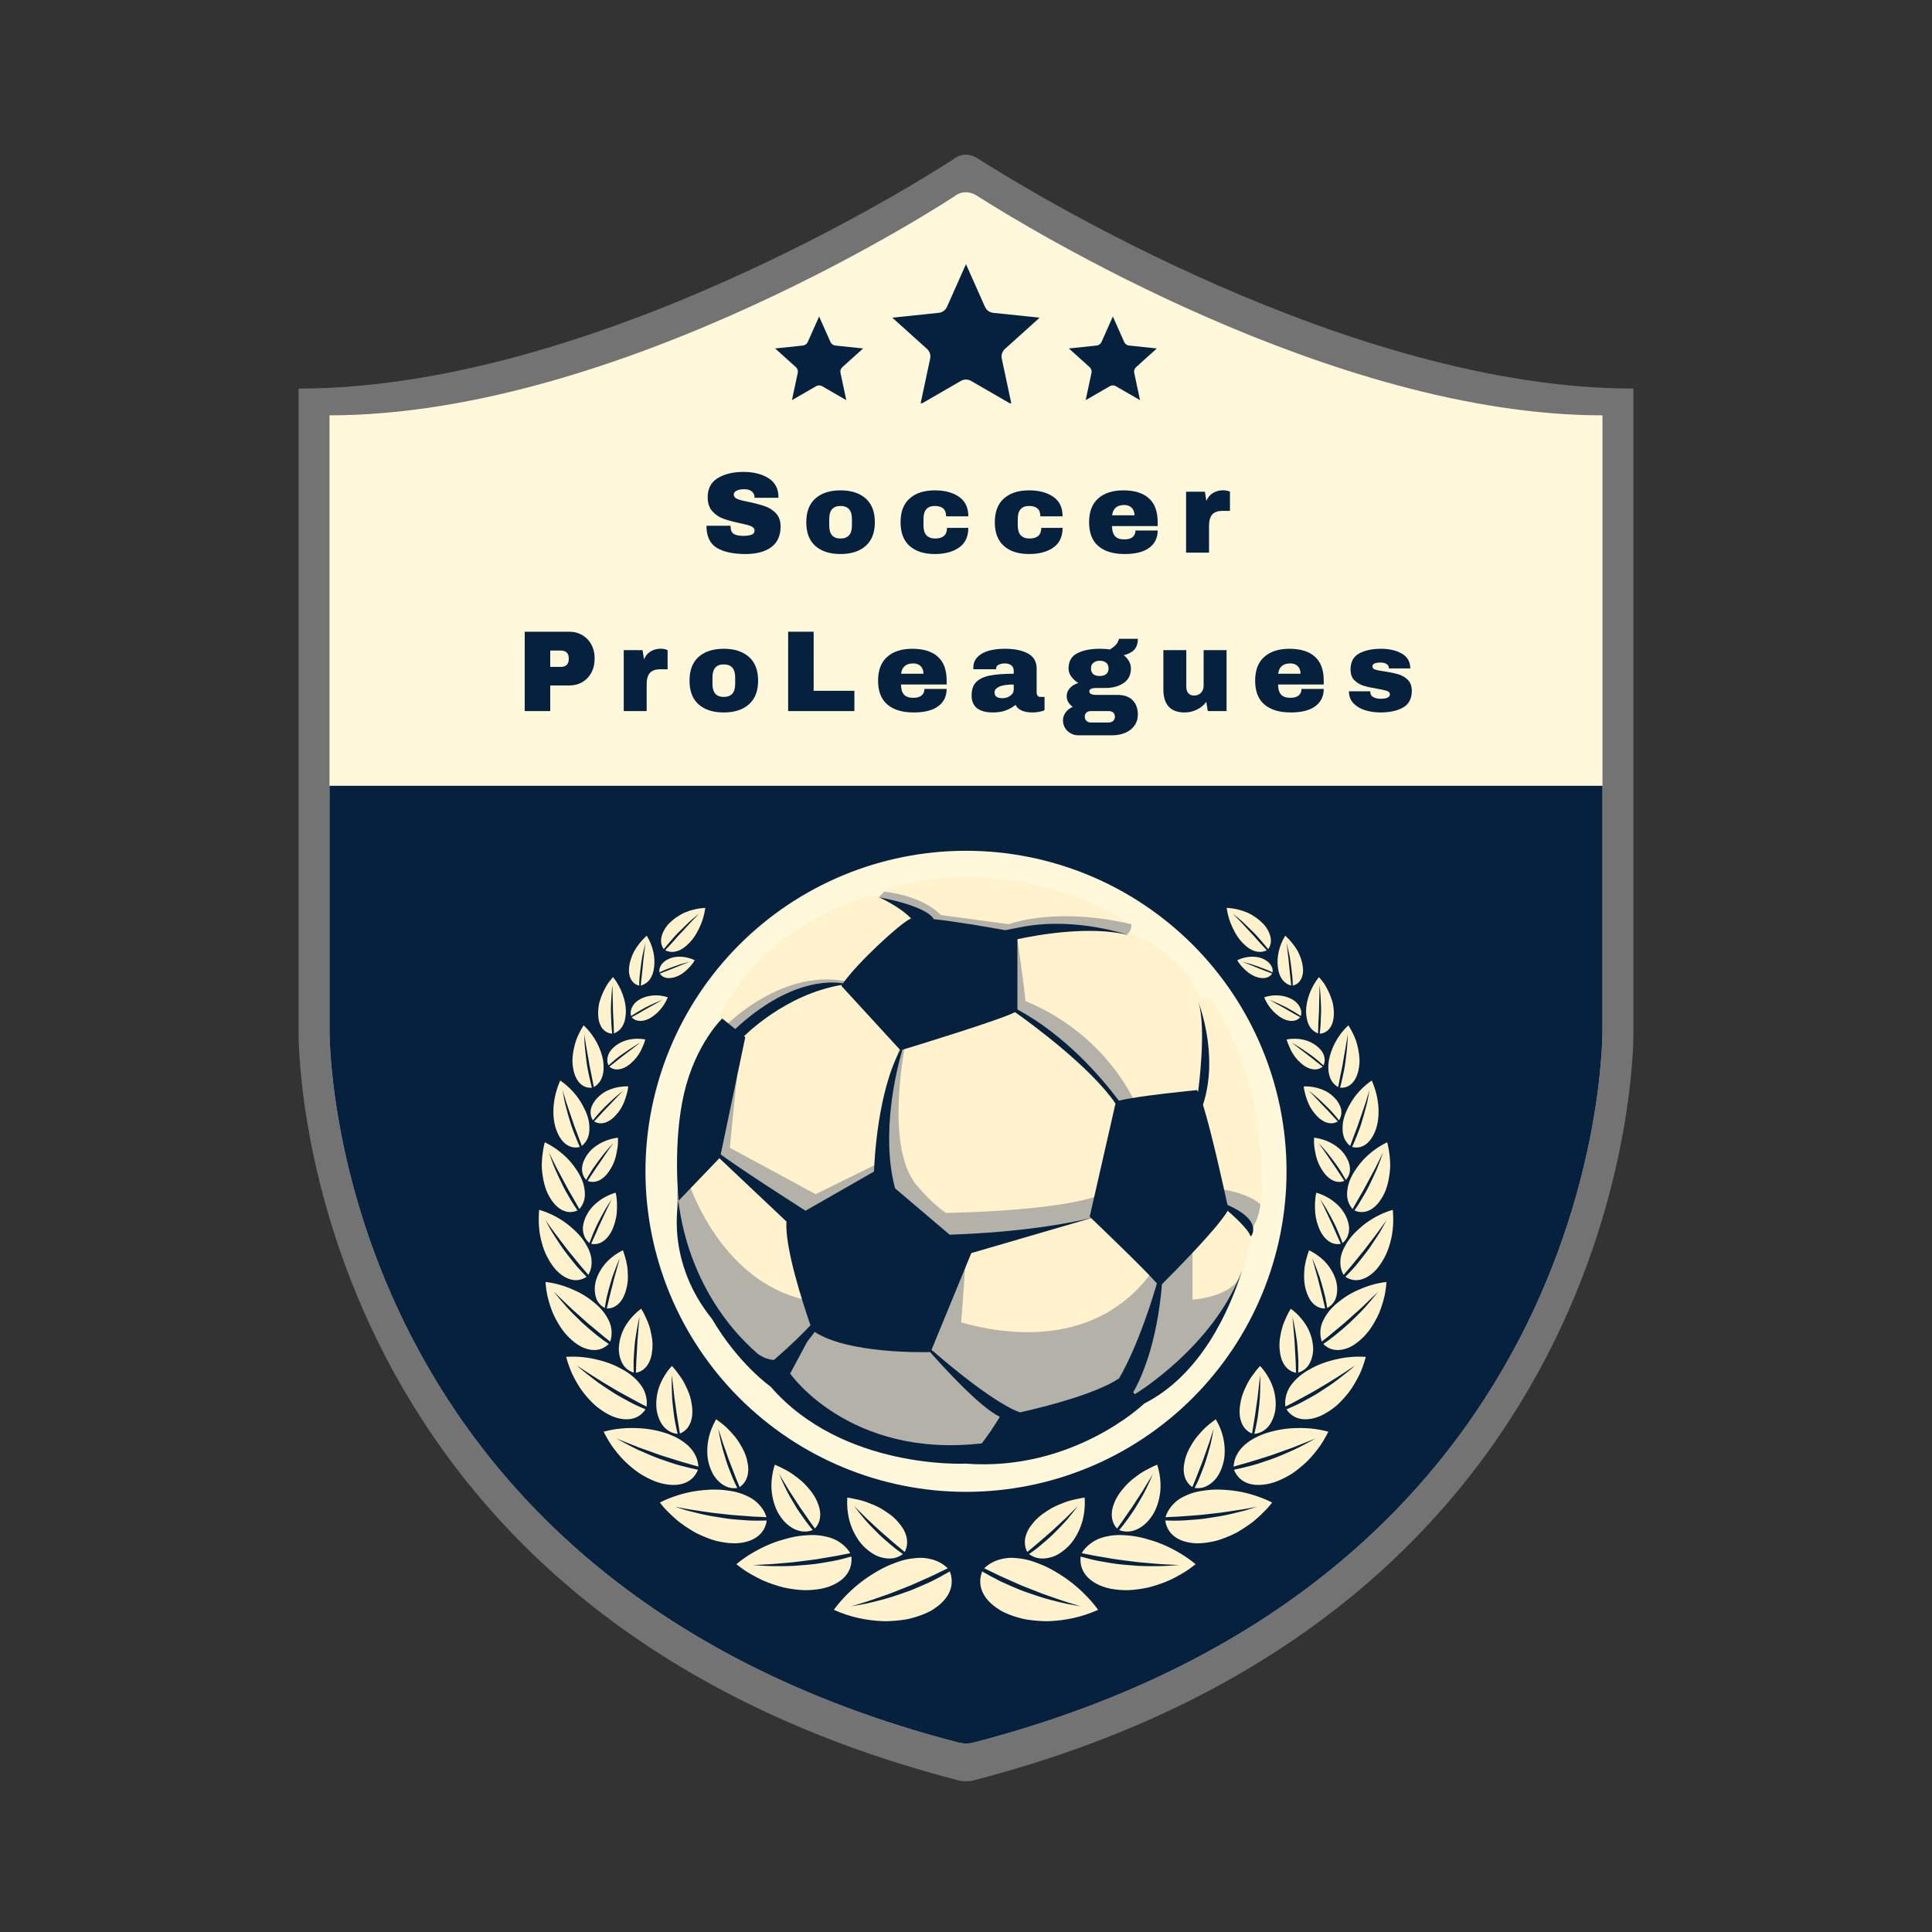 <svg xmlns="http://www.w3.org/2000/svg" xmlns:xlink="http://www.w3.org/1999/xlink" width="500" zoomAndPan="magnify" viewBox="0 0 375 375" height="500" preserveAspectRatio="xMidYMid meet" version="1.0"><rect x="0" y="0" width="375" height="375" fill="#333333" stroke="none"/><defs><g/><clipPath id="4d3271c8d1"><path d="M 63 37 L 312 37 L 312 338.523 L 63 338.523 Z M 63 37 " clip-rule="nonzero"/></clipPath><clipPath id="c7971e2d3a"><path d="M 63 152.516 L 312 152.516 L 312 338.516 L 63 338.516 Z M 63 152.516 " clip-rule="nonzero"/></clipPath><clipPath id="ece8e018c1"><path d="M 104.566 176.223 L 184.805 176.223 L 184.805 314.676 L 104.566 314.676 Z M 104.566 176.223 " clip-rule="nonzero"/></clipPath><clipPath id="b0392a0908"><path d="M 190.23 176.223 L 270.316 176.223 L 270.316 314.676 L 190.23 314.676 Z M 190.23 176.223 " clip-rule="nonzero"/></clipPath><clipPath id="744391e44c"><path d="M 125.285 165.137 L 249.785 165.137 L 249.785 289.637 L 125.285 289.637 Z M 125.285 165.137 " clip-rule="nonzero"/></clipPath><clipPath id="e119a3846f"><path d="M 173.191 51.273 L 201.691 51.273 L 201.691 78.273 L 173.191 78.273 Z M 173.191 51.273 " clip-rule="nonzero"/></clipPath><clipPath id="d8710018b3"><path d="M 207.465 61.43 L 224.715 61.43 L 224.715 77.93 L 207.465 77.93 Z M 207.465 61.43 " clip-rule="nonzero"/></clipPath><clipPath id="12c1794bbb"><path d="M 150.453 61.43 L 167.703 61.43 L 167.703 77.93 L 150.453 77.93 Z M 150.453 61.43 " clip-rule="nonzero"/></clipPath></defs><path fill="#737373" d="M 189.914 30.844 C 199.488 36.938 262.086 75.422 317.047 75.422 L 317.047 200.352 C 317.047 200.352 318.75 311.945 189.055 345.547 C 187.5 345.996 185.949 345.547 185.949 345.547 C 56.25 311.945 57.957 200.352 57.957 200.352 L 57.957 75.422 C 117.754 75.422 185.148 30.844 185.148 30.844 C 185.148 30.844 187.211 28.992 189.914 30.844 Z M 189.914 30.844 " fill-opacity="1" fill-rule="evenodd"/><g clip-path="url(#4d3271c8d1)"><path fill="#fff8db" d="M 189.801 38.105 C 198.93 43.918 258.629 80.617 311.039 80.617 L 311.039 199.758 C 311.039 199.758 312.668 306.184 188.98 338.227 C 187.496 338.652 186.016 338.227 186.016 338.227 C 62.328 306.184 63.957 199.758 63.957 199.758 L 63.957 80.617 C 120.984 80.617 185.254 38.105 185.254 38.105 C 185.254 38.105 187.223 36.34 189.801 38.105 Z M 189.801 38.105 " fill-opacity="1" fill-rule="evenodd"/></g><g clip-path="url(#c7971e2d3a)"><path fill="#06213e" d="M 189.801 38.105 C 198.93 43.918 258.629 80.617 311.039 80.617 L 311.039 199.758 C 311.039 199.758 312.668 306.184 188.98 338.227 C 187.496 338.652 186.016 338.227 186.016 338.227 C 62.328 306.184 63.957 199.758 63.957 199.758 L 63.957 80.617 C 120.984 80.617 185.254 38.105 185.254 38.105 C 185.254 38.105 187.223 36.34 189.801 38.105 Z M 189.801 38.105 " fill-opacity="1" fill-rule="evenodd"/></g><g clip-path="url(#ece8e018c1)"><path fill="#fff2cc" d="M 128.074 188.969 C 128.246 188.898 128.434 188.824 128.637 188.746 C 128.844 188.668 129.066 188.582 129.301 188.496 C 129.762 188.316 130.27 188.117 130.793 187.91 C 131.309 187.699 131.84 187.484 132.367 187.266 C 132.902 187.062 133.43 186.867 133.918 186.672 C 133.41 186.789 132.863 186.934 132.309 187.086 C 131.773 187.258 131.23 187.445 130.703 187.637 C 129.656 188.02 128.652 188.406 127.988 188.742 C 127.828 187.551 128.723 186.543 130.035 186.023 C 130.68 185.754 131.484 185.656 132.312 185.707 C 133.141 185.762 134.008 185.977 134.855 186.383 C 134.613 186.789 134.344 187.156 134.055 187.488 C 133.77 187.82 133.453 188.109 133.16 188.391 C 132.555 188.938 131.898 189.34 131.25 189.578 C 129.938 190.047 128.73 189.953 128.074 188.969 Z M 122.617 197.441 C 123.348 197.051 124.359 196.473 125.414 195.848 C 125.672 195.688 125.953 195.539 126.234 195.387 C 126.512 195.234 126.789 195.082 127.066 194.93 C 127.617 194.621 128.152 194.32 128.645 194.031 C 127.59 194.453 126.375 194.992 125.266 195.559 C 124.188 196.148 123.188 196.746 122.496 197.207 C 122.324 196.57 122.434 195.938 122.754 195.359 C 123.074 194.789 123.598 194.266 124.309 193.906 C 125.012 193.535 125.852 193.289 126.754 193.219 C 127.664 193.148 128.621 193.242 129.625 193.574 C 128.836 195.5 127.48 196.855 126.188 197.613 C 124.867 198.348 123.469 198.398 122.617 197.441 Z M 118.273 207.035 C 118.633 206.762 119.062 206.426 119.527 206.051 C 120 205.68 120.48 205.262 121.043 204.855 C 121.578 204.445 122.133 204.02 122.684 203.602 C 123.23 203.188 123.727 202.762 124.254 202.395 C 123.68 202.684 123.137 203.043 122.559 203.414 C 121.984 203.785 121.406 204.18 120.844 204.57 C 120.57 204.77 120.285 204.965 120.035 205.164 C 119.785 205.367 119.543 205.566 119.309 205.754 C 118.852 206.133 118.438 206.492 118.102 206.797 C 117.809 206.141 117.82 205.43 118.066 204.75 C 118.129 204.582 118.203 204.414 118.301 204.25 C 118.398 204.09 118.516 203.934 118.641 203.781 C 118.895 203.477 119.199 203.191 119.547 202.93 C 120.238 202.414 121.094 202.008 122.062 201.789 C 123.055 201.582 124.141 201.555 125.262 201.75 C 125.109 202.297 124.902 202.805 124.688 203.285 C 124.484 203.77 124.246 204.223 123.98 204.637 C 123.453 205.461 122.781 206.125 122.152 206.641 C 120.859 207.648 119.359 207.938 118.273 207.035 Z M 115.32 217.672 C 115.66 217.316 116.062 216.883 116.496 216.402 C 116.715 216.164 116.934 215.91 117.176 215.656 C 117.422 215.402 117.676 215.137 117.934 214.871 C 118.969 213.805 119.988 212.668 120.977 211.707 C 119.855 212.52 118.734 213.566 117.668 214.598 C 116.582 215.625 115.711 216.68 115.09 217.453 C 114.66 216.789 114.547 216.023 114.695 215.25 C 114.887 214.484 115.34 213.719 115.992 213.047 C 116.316 212.711 116.695 212.398 117.113 212.121 C 117.527 211.84 118.023 211.609 118.531 211.418 C 119.559 211.031 120.715 210.828 121.945 210.863 C 121.812 212.082 121.434 213.172 121.039 214.148 C 120.824 214.633 120.574 215.082 120.297 215.492 C 120.027 215.902 119.699 216.262 119.406 216.59 C 118.199 217.887 116.641 218.457 115.32 217.672 Z M 114.059 229.215 C 114.664 228.336 115.414 227.082 116.352 225.77 C 116.793 225.117 117.25 224.441 117.703 223.777 C 117.914 223.445 118.164 223.121 118.391 222.805 C 118.621 222.488 118.844 222.18 119.059 221.879 C 118.555 222.41 118 222.992 117.488 223.613 C 116.992 224.23 116.496 224.879 116.023 225.52 C 115.789 225.848 115.559 226.168 115.332 226.477 C 115.109 226.789 114.898 227.098 114.723 227.398 C 114.352 227.996 114.027 228.547 113.77 229.016 C 113.199 228.387 112.93 227.586 112.969 226.734 C 113.035 225.883 113.383 224.984 113.961 224.152 C 114.25 223.738 114.586 223.34 115 222.973 C 115.418 222.609 115.887 222.273 116.402 221.98 C 117.426 221.398 118.625 220.984 119.941 220.82 C 119.977 221.48 119.949 222.113 119.867 222.723 C 119.828 223.027 119.773 223.32 119.711 223.613 C 119.66 223.902 119.602 224.188 119.531 224.465 C 119.254 225.57 118.773 226.547 118.215 227.344 C 117.156 228.934 115.602 229.82 114.059 229.215 Z M 114.742 241.422 C 114.984 240.902 115.266 240.273 115.57 239.582 C 115.719 239.242 115.875 238.879 116.039 238.508 C 116.117 238.32 116.199 238.133 116.281 237.941 C 116.371 237.75 116.465 237.559 116.555 237.363 C 116.914 236.598 117.285 235.805 117.652 235.016 C 117.742 234.824 117.832 234.633 117.918 234.441 C 118.008 234.25 118.109 234.059 118.203 233.871 C 118.391 233.496 118.57 233.129 118.746 232.773 C 118.523 233.098 118.297 233.441 118.066 233.793 C 117.953 233.973 117.836 234.148 117.723 234.332 C 117.609 234.512 117.508 234.695 117.402 234.883 C 116.98 235.625 116.562 236.398 116.172 237.164 C 115.762 237.93 115.441 238.684 115.148 239.383 C 114.859 240.078 114.605 240.727 114.41 241.27 C 113.695 240.707 113.293 239.902 113.176 238.992 C 113.145 238.766 113.133 238.531 113.137 238.293 C 113.152 238.055 113.188 237.809 113.242 237.562 C 113.344 237.074 113.516 236.57 113.75 236.078 C 113.988 235.586 114.285 235.105 114.645 234.645 C 115.012 234.184 115.461 233.746 115.953 233.348 C 116.938 232.547 118.133 231.902 119.504 231.5 C 119.816 232.883 119.793 234.211 119.711 235.422 C 119.602 236.641 119.25 237.758 118.844 238.691 C 117.98 240.559 116.477 241.781 114.742 241.422 Z M 117.777 253.977 C 117.926 253.387 118.09 252.672 118.266 251.895 C 118.445 251.109 118.684 250.246 118.902 249.367 C 119.012 248.93 119.121 248.488 119.234 248.039 C 119.344 247.594 119.488 247.145 119.609 246.703 C 119.863 245.816 120.102 244.957 120.312 244.156 C 119.98 244.91 119.648 245.738 119.32 246.602 C 119.16 247.031 119 247.473 118.84 247.914 C 118.703 248.352 118.574 248.793 118.449 249.227 C 118.195 250.102 117.969 250.961 117.773 251.762 C 117.613 252.547 117.484 253.27 117.395 253.879 C 116.957 253.652 116.594 253.352 116.297 252.988 C 116.145 252.805 116.016 252.609 115.902 252.402 C 115.793 252.191 115.711 251.965 115.645 251.727 C 115.375 250.785 115.375 249.68 115.676 248.555 C 116.012 247.422 116.625 246.281 117.492 245.266 C 117.918 244.762 118.434 244.281 119.012 243.844 C 119.59 243.406 120.223 243.012 120.91 242.676 C 121.406 244.082 121.777 245.434 121.832 246.738 C 121.844 247.066 121.863 247.383 121.867 247.691 C 121.875 248.004 121.863 248.309 121.84 248.609 C 121.793 249.211 121.688 249.785 121.535 250.32 C 121.25 251.387 120.809 252.301 120.168 252.953 C 119.535 253.609 118.73 253.996 117.777 253.977 Z M 123.434 266.449 C 123.469 265.801 123.492 265.02 123.512 264.172 C 123.559 263.316 123.613 262.375 123.668 261.398 C 123.699 260.914 123.703 260.438 123.754 259.941 C 123.793 259.449 123.836 258.957 123.879 258.469 C 123.965 257.492 124.012 256.562 124.129 255.668 C 123.887 256.539 123.719 257.465 123.559 258.426 C 123.402 259.387 123.227 260.398 123.164 261.348 C 123.082 262.312 123.023 263.254 122.984 264.129 C 122.961 264.992 122.988 265.766 123.016 266.422 C 122.02 266.125 121.207 265.465 120.746 264.523 C 120.508 264.059 120.332 263.535 120.227 262.977 C 120.172 262.699 120.137 262.41 120.117 262.113 C 120.102 261.816 120.121 261.504 120.148 261.195 C 120.27 259.941 120.652 258.641 121.375 257.402 C 122.117 256.152 123.145 254.992 124.449 254.02 C 124.875 254.691 125.215 255.375 125.5 256.055 C 125.809 256.723 126.047 257.395 126.219 258.059 C 126.305 258.395 126.371 258.727 126.43 259.055 C 126.5 259.375 126.551 259.695 126.59 260.012 C 126.664 260.645 126.672 261.262 126.625 261.852 C 126.566 262.449 126.488 262.992 126.34 263.504 C 126.195 264.012 125.992 264.477 125.727 264.887 C 125.199 265.699 124.438 266.273 123.434 266.449 Z M 131.969 278.25 C 131.773 276.871 131.398 275 131.141 272.949 C 131.07 272.449 130.996 271.938 130.922 271.422 C 130.848 270.914 130.805 270.379 130.746 269.867 C 130.688 269.359 130.629 268.852 130.574 268.355 C 130.543 268.109 130.516 267.867 130.488 267.629 C 130.457 267.391 130.445 267.145 130.422 266.91 C 130.406 267.145 130.391 267.391 130.383 267.633 C 130.383 267.875 130.379 268.121 130.379 268.367 C 130.379 268.863 130.387 269.375 130.402 269.891 C 130.414 270.41 130.434 270.938 130.461 271.465 C 130.508 271.977 130.559 272.492 130.613 273.004 C 130.668 273.516 130.73 274.02 130.793 274.512 C 130.828 274.758 130.859 275 130.895 275.238 C 130.93 275.477 130.977 275.703 131.02 275.926 C 131.188 276.82 131.367 277.637 131.531 278.316 C 130.438 278.219 129.48 277.68 128.762 276.832 C 128.074 275.953 127.598 274.797 127.43 273.492 C 127.293 272.164 127.438 270.711 127.91 269.285 C 128.418 267.836 129.25 266.414 130.406 265.133 C 130.695 265.438 130.965 265.746 131.215 266.062 C 131.465 266.379 131.688 266.707 131.922 267.016 C 132.383 267.645 132.766 268.293 133.078 268.953 C 133.23 269.285 133.383 269.605 133.523 269.926 C 133.66 270.246 133.777 270.57 133.883 270.891 C 134.09 271.531 134.211 272.184 134.301 272.797 C 134.656 275.219 133.961 277.457 131.969 278.25 Z M 143.559 288.641 C 143.422 288.305 143.273 287.938 143.109 287.539 C 143.027 287.344 142.941 287.141 142.855 286.93 C 142.773 286.715 142.688 286.492 142.602 286.266 C 142.258 285.379 141.879 284.402 141.48 283.387 C 141.125 282.375 140.754 281.324 140.391 280.285 L 140.254 279.906 L 140.133 279.516 C 140.051 279.262 139.969 279.004 139.891 278.754 C 139.727 278.254 139.57 277.77 139.414 277.297 C 139.582 278.266 139.781 279.324 140.039 280.391 C 140.312 281.434 140.621 282.504 140.953 283.551 C 141.289 284.586 141.68 285.551 142.039 286.461 C 142.227 286.91 142.398 287.352 142.582 287.738 C 142.77 288.125 142.949 288.484 143.113 288.812 C 142.535 288.895 141.957 288.863 141.422 288.703 C 140.891 288.539 140.387 288.262 139.922 287.902 C 139.461 287.535 139.031 287.094 138.672 286.562 C 138.32 286.02 138.023 285.41 137.793 284.75 C 137.566 284.086 137.387 283.395 137.324 282.633 C 137.258 281.875 137.266 281.09 137.359 280.297 C 137.453 279.5 137.633 278.691 137.902 277.891 C 138.18 277.078 138.555 276.266 139.012 275.477 C 139.715 276 140.406 276.504 140.996 277.066 C 141.297 277.348 141.574 277.633 141.84 277.93 C 142.102 278.227 142.371 278.504 142.609 278.805 C 143.09 279.395 143.5 280.016 143.844 280.641 C 144.211 281.242 144.504 281.863 144.727 282.48 C 144.949 283.094 145.086 283.727 145.172 284.309 C 145.258 284.891 145.262 285.457 145.18 285.992 C 145.016 287.062 144.504 288 143.559 288.641 Z M 158.176 296.691 C 157.957 296.387 157.711 296.047 157.445 295.684 C 157.188 295.309 156.91 294.91 156.621 294.488 C 156.332 294.074 156.027 293.641 155.715 293.188 C 155.562 292.969 155.406 292.742 155.246 292.516 C 155.086 292.289 154.938 292.043 154.781 291.801 C 154.473 291.328 154.156 290.844 153.84 290.355 C 153.684 290.113 153.527 289.875 153.371 289.633 L 153.137 289.277 L 152.914 288.902 C 152.328 287.938 151.75 286.984 151.207 286.086 C 151.602 287.043 152.074 288.051 152.582 289.09 C 152.832 289.621 153.113 290.117 153.398 290.617 C 153.684 291.117 153.98 291.617 154.273 292.109 C 154.859 293.113 155.5 293.996 156.094 294.832 C 156.395 295.246 156.684 295.641 156.965 296.004 C 157.238 296.379 157.52 296.684 157.77 296.977 C 155.469 297.902 152.891 296.609 151.316 294.113 C 150.91 293.512 150.59 292.793 150.336 292.039 C 150.082 291.285 149.902 290.48 149.805 289.648 C 149.703 288.824 149.711 287.93 149.809 287.031 C 149.902 286.133 150.094 285.219 150.383 284.301 C 151.242 284.637 152.02 285.059 152.777 285.461 C 153.148 285.672 153.508 285.895 153.848 286.129 C 154.188 286.359 154.504 286.625 154.828 286.855 C 155.465 287.336 156.031 287.859 156.535 288.418 C 156.66 288.555 156.781 288.695 156.898 288.84 C 157.02 288.973 157.137 289.109 157.25 289.246 C 157.477 289.523 157.684 289.805 157.871 290.094 C 158.246 290.664 158.551 291.258 158.77 291.852 C 158.988 292.445 159.141 293.008 159.188 293.578 C 159.281 294.711 158.988 295.797 158.176 296.691 Z M 175.602 301.242 C 174.363 300.242 172.629 298.742 170.848 297.184 C 169.984 296.379 169.086 295.547 168.203 294.723 C 167.348 293.863 166.52 293.039 165.75 292.289 C 166.395 293.152 167.129 294.066 167.914 294.996 C 168.703 295.902 169.562 296.766 170.418 297.625 C 170.844 298.062 171.281 298.445 171.715 298.824 C 172.145 299.199 172.57 299.562 172.984 299.91 C 173.398 300.25 173.797 300.594 174.18 300.875 C 174.562 301.152 174.926 301.41 175.262 301.641 C 174.738 302.023 174.156 302.297 173.547 302.422 C 172.941 302.539 172.305 302.531 171.66 302.418 C 171.336 302.363 171.012 302.277 170.691 302.172 C 170.367 302.062 170.047 301.93 169.734 301.75 C 169.109 301.402 168.5 300.957 167.934 300.43 C 167.648 300.168 167.379 299.887 167.117 299.582 C 166.859 299.273 166.621 298.93 166.395 298.578 C 165.941 297.875 165.551 297.102 165.238 296.273 C 165.082 295.859 164.949 295.434 164.836 294.996 C 164.723 294.547 164.637 294.082 164.57 293.613 C 164.438 292.672 164.398 291.688 164.461 290.68 C 164.938 290.742 165.402 290.828 165.852 290.934 C 166.301 291.031 166.75 291.117 167.184 291.238 C 167.613 291.355 168.031 291.492 168.434 291.645 C 168.637 291.723 168.836 291.805 169.031 291.887 C 169.23 291.961 169.426 292.039 169.617 292.121 C 170.383 292.445 171.098 292.832 171.75 293.27 C 172.406 293.688 173.012 294.125 173.543 294.617 C 174.074 295.098 174.531 295.645 174.918 296.164 C 175.301 296.691 175.602 297.242 175.797 297.809 C 176.195 298.938 176.188 300.121 175.602 301.242 Z M 124.066 191.301 C 124.051 190.328 124.195 188.988 124.391 187.492 C 124.445 187.117 124.5 186.734 124.551 186.352 C 124.582 186.16 124.609 185.961 124.645 185.773 L 124.762 185.203 C 124.922 184.445 125.094 183.691 125.273 182.98 C 125.125 184.418 124.887 185.988 124.77 187.496 C 124.691 188.234 124.617 188.945 124.551 189.594 C 124.516 189.914 124.48 190.215 124.449 190.5 C 124.422 190.785 124.398 191.055 124.379 191.293 C 124.75 191.207 125.066 191.043 125.367 190.84 C 125.668 190.637 125.93 190.379 126.148 190.074 C 126.586 189.461 126.855 188.66 126.957 187.742 C 127.207 185.957 126.805 183.684 125.527 181.613 C 124.52 182.535 123.707 183.566 123.113 184.594 C 122.562 185.652 122.234 186.707 122.117 187.645 C 122.062 188.117 122.059 188.555 122.117 188.965 C 122.184 189.375 122.301 189.746 122.469 190.066 C 122.805 190.707 123.344 191.141 124.066 191.301 Z M 118.832 200.637 C 118.695 199.578 118.613 198.059 118.574 196.355 C 118.555 195.926 118.578 195.508 118.594 195.074 C 118.609 194.641 118.629 194.203 118.656 193.766 C 118.711 192.895 118.762 192.008 118.871 191.195 C 118.906 192.793 118.949 194.605 118.984 196.305 C 119.078 197.996 119.148 199.52 119.164 200.586 C 119.973 200.273 120.57 199.703 120.945 198.949 C 121.133 198.57 121.266 198.148 121.348 197.691 C 121.426 197.23 121.492 196.758 121.484 196.246 C 121.48 195.227 121.266 194.105 120.84 192.961 C 120.43 191.832 119.836 190.703 118.98 189.656 C 118.723 189.945 118.484 190.242 118.258 190.539 C 118.145 190.691 118.031 190.84 117.93 190.992 C 117.832 191.148 117.738 191.305 117.645 191.465 C 117.285 192.094 116.98 192.73 116.738 193.355 C 116.617 193.668 116.512 193.98 116.422 194.285 C 116.375 194.438 116.332 194.59 116.297 194.742 C 116.266 194.895 116.238 195.047 116.215 195.199 C 116.117 195.801 116.078 196.379 116.098 196.914 C 116.133 197.984 116.391 198.887 116.859 199.535 C 117.34 200.191 118.008 200.582 118.832 200.637 Z M 114.891 211.121 C 114.734 210.555 114.566 209.859 114.395 209.066 C 114.309 208.672 114.219 208.258 114.133 207.82 C 114.051 207.387 113.949 206.926 113.895 206.469 C 113.77 205.551 113.656 204.582 113.562 203.605 C 113.52 203.121 113.461 202.629 113.445 202.152 C 113.43 201.676 113.418 201.207 113.414 200.75 C 113.648 202.512 114.051 204.535 114.352 206.344 C 114.391 206.57 114.43 206.797 114.465 207.02 C 114.512 207.242 114.559 207.461 114.605 207.68 C 114.691 208.109 114.777 208.527 114.859 208.926 C 115.02 209.715 115.156 210.422 115.258 211.004 C 116.938 210.051 117.391 208.094 117.07 205.871 C 116.664 203.629 115.484 201.074 113.277 199.02 C 112.816 199.746 112.422 200.492 112.098 201.234 C 112.016 201.422 111.934 201.605 111.867 201.793 C 111.801 201.984 111.742 202.172 111.688 202.359 C 111.574 202.734 111.48 203.105 111.402 203.473 C 111.242 204.207 111.148 204.918 111.117 205.59 C 111.086 206.262 111.164 206.914 111.27 207.496 C 111.711 209.855 113.043 211.281 114.891 211.121 Z M 112.547 222.625 C 112.281 222.039 111.973 221.312 111.648 220.484 C 111.484 220.07 111.316 219.633 111.145 219.176 C 111.062 218.945 110.969 218.711 110.891 218.473 C 110.816 218.234 110.742 217.992 110.668 217.75 C 110.371 216.77 110.078 215.73 109.805 214.684 C 109.66 214.156 109.562 213.641 109.461 213.121 C 109.359 212.605 109.266 212.094 109.184 211.594 C 109.328 212.066 109.48 212.555 109.633 213.051 C 109.711 213.297 109.785 213.547 109.863 213.797 C 109.934 214.047 110.016 214.297 110.105 214.551 C 110.449 215.547 110.797 216.559 111.133 217.535 C 111.305 218.016 111.441 218.48 111.625 218.938 C 111.797 219.391 111.965 219.828 112.125 220.246 C 112.438 221.074 112.715 221.816 112.93 222.426 C 113.746 221.762 114.207 220.883 114.348 219.871 C 114.383 219.621 114.398 219.359 114.398 219.094 C 114.406 218.828 114.398 218.555 114.375 218.277 C 114.32 217.723 114.191 217.141 113.996 216.551 C 113.801 215.961 113.523 215.352 113.207 214.75 C 112.902 214.152 112.531 213.551 112.098 212.965 C 111.227 211.789 110.102 210.664 108.738 209.73 C 107.195 213.223 107.082 216.852 107.988 219.324 C 108.887 221.816 110.574 223.129 112.547 222.625 Z M 112.094 234.949 C 111.676 234.371 111.238 233.645 110.734 232.812 C 110.488 232.398 110.23 231.957 109.965 231.492 C 109.691 231.027 109.449 230.543 109.203 230.039 C 108.711 229.039 108.211 227.969 107.734 226.887 C 107.277 225.805 106.898 224.711 106.531 223.66 C 107.008 224.621 107.516 225.648 108.035 226.691 C 108.578 227.707 109.133 228.734 109.668 229.727 C 109.934 230.215 110.172 230.691 110.441 231.152 C 110.707 231.609 110.961 232.051 111.207 232.473 C 111.691 233.309 112.113 234.055 112.457 234.676 C 113.211 233.809 113.555 232.781 113.527 231.672 C 113.523 231.395 113.488 231.109 113.449 230.824 C 113.41 230.539 113.355 230.246 113.277 229.953 C 113.121 229.363 112.883 228.766 112.562 228.164 C 112.406 227.863 112.227 227.562 112.031 227.262 C 111.934 227.109 111.832 226.961 111.723 226.812 C 111.625 226.664 111.52 226.516 111.414 226.367 C 110.98 225.773 110.477 225.191 109.906 224.633 C 109.332 224.074 108.695 223.539 108 223.047 C 107.301 222.555 106.543 222.102 105.754 221.715 C 105.715 221.844 105.68 221.969 105.645 222.094 C 105.617 222.219 105.59 222.348 105.562 222.473 C 105.512 222.723 105.465 222.973 105.426 223.223 C 105.34 223.723 105.277 224.223 105.234 224.711 C 105.188 225.199 105.164 225.684 105.156 226.156 C 105.145 226.629 105.199 227.094 105.242 227.547 C 105.453 229.352 105.871 230.957 106.605 232.219 C 107.309 233.48 108.168 234.395 109.113 234.875 C 110.078 235.352 111.102 235.395 112.094 234.949 Z M 113.855 247.816 C 113.316 247.277 112.664 246.598 111.965 245.805 C 111.301 245.008 110.578 244.102 109.832 243.125 C 109.449 242.641 109.102 242.129 108.75 241.605 C 108.402 241.086 108.051 240.551 107.703 240.016 C 106.988 238.938 106.398 237.832 105.828 236.766 C 107.164 238.691 108.785 240.809 110.254 242.707 C 111.012 243.637 111.746 244.535 112.41 245.352 C 112.727 245.758 113.07 246.133 113.371 246.484 C 113.668 246.832 113.945 247.16 114.195 247.453 C 114.82 246.395 114.934 245.246 114.75 244.062 C 114.648 243.469 114.445 242.875 114.148 242.281 C 114.074 242.133 113.996 241.984 113.91 241.836 C 113.832 241.688 113.75 241.539 113.66 241.391 C 113.484 241.094 113.289 240.797 113.07 240.504 C 112.633 239.918 112.109 239.348 111.516 238.793 C 111.215 238.52 110.918 238.246 110.598 237.98 C 110.281 237.715 109.945 237.461 109.594 237.211 C 108.188 236.219 106.5 235.367 104.648 234.82 C 104.457 237.078 104.602 239.27 105.156 241.176 C 105.641 243.094 106.523 244.723 107.469 245.949 C 107.711 246.254 107.949 246.535 108.211 246.789 C 108.477 247.043 108.746 247.266 109.02 247.465 C 109.562 247.859 110.117 248.145 110.672 248.309 C 111.777 248.641 112.871 248.488 113.855 247.816 Z M 118.156 260.859 C 116.75 259.953 114.906 258.477 112.953 256.691 C 112.016 255.785 111.012 254.812 110.082 253.797 C 109.18 252.773 108.277 251.723 107.465 250.695 C 108.379 251.574 109.355 252.508 110.344 253.457 C 110.816 253.93 111.344 254.383 111.848 254.832 C 112.348 255.277 112.844 255.723 113.332 256.156 C 113.57 256.371 113.812 256.586 114.047 256.797 C 114.293 257 114.535 257.203 114.773 257.402 C 115.246 257.793 115.703 258.172 116.137 258.535 C 116.57 258.895 116.969 259.238 117.355 259.547 C 117.742 259.855 118.105 260.145 118.434 260.402 C 118.656 259.781 118.723 259.168 118.711 258.547 C 118.699 257.922 118.574 257.309 118.34 256.707 C 117.844 255.516 117.035 254.336 115.855 253.277 C 115.566 253.012 115.238 252.758 114.918 252.5 C 114.602 252.246 114.262 252 113.902 251.758 C 113.188 251.281 112.395 250.844 111.543 250.453 C 110.68 250.066 109.801 249.715 108.855 249.438 C 107.914 249.156 106.918 248.945 105.883 248.828 C 105.977 250.055 106.137 251.258 106.469 252.375 C 106.625 252.934 106.797 253.48 106.984 254.008 C 107.172 254.535 107.367 255.047 107.617 255.527 C 108.094 256.492 108.625 257.371 109.188 258.152 C 109.457 258.547 109.781 258.898 110.086 259.234 C 110.398 259.566 110.715 259.871 111.031 260.148 C 111.672 260.699 112.309 261.148 112.961 261.461 C 113.621 261.77 114.27 261.957 114.891 262.02 C 116.129 262.145 117.254 261.762 118.156 260.859 Z M 125.293 273.551 C 124.887 273.383 124.434 273.188 123.945 272.965 C 123.457 272.746 122.93 272.504 122.406 272.215 C 121.875 271.934 121.316 271.629 120.734 271.305 C 120.441 271.137 120.148 270.969 119.848 270.801 C 119.695 270.711 119.547 270.625 119.395 270.535 C 119.246 270.441 119.102 270.348 118.953 270.254 C 118.363 269.875 117.758 269.48 117.148 269.07 C 116.543 268.656 115.91 268.242 115.34 267.785 C 114.754 267.34 114.172 266.883 113.598 266.422 C 113.312 266.191 113.027 265.961 112.75 265.734 C 112.469 265.504 112.215 265.262 111.953 265.027 C 114.234 266.566 116.816 268.215 119.242 269.617 C 119.539 269.793 119.836 269.969 120.129 270.141 C 120.43 270.305 120.727 270.469 121.02 270.629 C 121.594 270.941 122.152 271.25 122.688 271.539 C 123.723 272.129 124.715 272.605 125.496 273.023 C 125.594 272.32 125.551 271.652 125.387 271.016 C 125.242 270.363 124.984 269.742 124.613 269.16 C 123.844 268.012 122.75 266.945 121.289 266.07 C 120.547 265.645 119.789 265.223 118.926 264.871 C 118.074 264.516 117.148 264.211 116.168 263.973 C 114.258 263.469 112.117 263.215 109.883 263.367 C 110.062 264.008 110.266 264.637 110.484 265.246 C 110.707 265.855 110.934 266.453 111.227 267.008 C 111.793 268.129 112.402 269.184 113.09 270.113 C 113.797 271.035 114.543 271.859 115.297 272.57 C 115.668 272.93 116.082 273.234 116.477 273.523 C 116.871 273.812 117.27 274.066 117.66 274.293 C 119.215 275.219 120.797 275.586 122.117 275.461 C 123.441 275.336 124.539 274.695 125.293 273.551 Z M 135.469 285.273 C 134.551 285.09 133.434 284.824 132.172 284.492 C 131.859 284.41 131.527 284.328 131.207 284.227 C 130.883 284.121 130.555 284.016 130.219 283.906 C 129.547 283.688 128.848 283.445 128.129 283.191 C 127.402 282.949 126.707 282.641 125.98 282.34 C 125.262 282.035 124.531 281.719 123.801 281.391 C 123.086 281.051 122.391 280.684 121.695 280.32 C 121.008 279.953 120.312 279.594 119.668 279.211 C 121.027 279.773 122.488 280.344 123.922 280.918 C 125.402 281.457 126.875 281.988 128.281 282.477 C 129.723 282.93 131.07 283.367 132.301 283.738 C 133.555 284.086 134.66 284.398 135.562 284.668 C 135.359 281.633 133.016 279.574 129.664 278.312 C 127.941 277.723 126.02 277.293 123.867 277.203 C 122.781 277.164 121.703 277.168 120.578 277.273 C 119.457 277.379 118.312 277.578 117.164 277.891 C 117.812 279.16 118.512 280.383 119.355 281.434 C 120.184 282.496 121.039 283.484 121.988 284.293 C 122.457 284.707 122.93 285.09 123.398 285.445 C 123.637 285.625 123.871 285.793 124.105 285.957 C 124.348 286.117 124.594 286.262 124.836 286.402 C 125.809 286.961 126.762 287.402 127.676 287.715 C 129.547 288.305 131.25 288.375 132.59 287.965 C 133.941 287.543 134.953 286.617 135.469 285.273 Z M 148.828 295.125 C 148.328 295.145 147.77 295.156 147.164 295.156 C 146.559 295.152 145.891 295.168 145.215 295.113 C 144.531 295.074 143.809 295.02 143.051 294.957 C 142.672 294.922 142.285 294.887 141.891 294.852 C 141.496 294.816 141.113 294.75 140.715 294.695 C 139.133 294.461 137.434 294.203 135.805 293.797 C 134.98 293.605 134.152 293.406 133.34 293.191 C 132.547 292.953 131.762 292.707 130.996 292.457 C 131.762 292.602 132.551 292.746 133.359 292.895 C 134.164 293.035 135 293.152 135.824 293.277 C 136.648 293.398 137.457 293.535 138.281 293.633 C 139.098 293.727 139.914 293.816 140.711 293.906 C 142.277 294.105 143.824 294.18 145.18 294.289 C 145.52 294.316 145.848 294.34 146.168 294.363 C 146.492 294.387 146.809 294.391 147.113 294.406 C 147.715 294.438 148.273 294.465 148.777 294.488 C 148.539 293.719 148.18 293.047 147.707 292.469 C 147.242 291.879 146.688 291.352 146.027 290.93 C 145.699 290.719 145.348 290.527 144.973 290.359 C 144.598 290.195 144.223 290.02 143.812 289.883 C 143.004 289.605 142.109 289.41 141.148 289.301 C 140.211 289.16 139.207 289.102 138.152 289.133 C 137.629 289.145 137.082 289.188 136.539 289.238 C 136 289.281 135.449 289.348 134.895 289.438 C 133.777 289.613 132.633 289.883 131.48 290.254 C 130.324 290.633 129.199 291.062 128.074 291.641 C 128.309 291.941 128.551 292.238 128.793 292.527 C 129.047 292.809 129.309 293.078 129.566 293.344 C 130.09 293.875 130.625 294.379 131.172 294.855 C 131.703 295.344 132.289 295.75 132.855 296.148 C 133.43 296.547 134.004 296.91 134.578 297.25 C 134.723 297.332 134.867 297.414 135.008 297.496 C 135.156 297.566 135.301 297.641 135.449 297.715 C 135.742 297.855 136.035 297.992 136.324 298.117 C 136.906 298.371 137.48 298.594 138.043 298.789 C 138.324 298.883 138.602 298.973 138.883 299.051 C 139.164 299.121 139.441 299.184 139.719 299.242 C 140.27 299.352 140.805 299.434 141.32 299.488 C 142.352 299.59 143.309 299.578 144.188 299.406 C 145.062 299.25 145.836 298.977 146.484 298.598 C 147.789 297.844 148.602 296.664 148.828 295.125 Z M 165.254 302.121 C 164.746 302.27 164.176 302.422 163.551 302.578 C 162.926 302.738 162.246 302.906 161.531 303.023 C 160.816 303.156 160.055 303.285 159.258 303.41 C 158.859 303.473 158.449 303.539 158.035 303.59 C 157.625 303.633 157.203 303.672 156.781 303.715 C 155.934 303.797 155.055 303.867 154.16 303.93 C 153.27 303.98 152.379 303.984 151.477 303.992 C 149.656 304.035 147.879 303.906 146.16 303.773 C 146.988 303.73 147.848 303.688 148.727 303.645 C 149.16 303.621 149.59 303.609 150.035 303.57 C 150.473 303.531 150.918 303.496 151.363 303.457 C 152.238 303.379 153.117 303.301 153.996 303.223 C 154.867 303.129 155.738 303.008 156.574 302.902 C 156.992 302.848 157.406 302.793 157.812 302.742 C 158.219 302.691 158.617 302.637 159.016 302.562 C 159.797 302.43 160.559 302.301 161.281 302.18 C 162.703 301.961 163.988 301.66 165.035 301.469 C 164.594 300.742 164.051 300.145 163.418 299.672 C 162.793 299.172 162.086 298.785 161.305 298.52 C 160.914 298.383 160.5 298.281 160.074 298.203 C 159.656 298.105 159.219 298.035 158.766 297.996 C 158.312 297.953 157.844 297.941 157.359 297.953 C 156.875 297.965 156.375 298.012 155.879 298.047 C 154.875 298.141 153.824 298.332 152.738 298.625 C 152.191 298.777 151.652 298.93 151.105 299.105 C 150.559 299.285 150.004 299.488 149.449 299.719 C 148.344 300.168 147.207 300.746 146.121 301.379 C 145.027 302.012 143.953 302.754 142.93 303.609 C 143.574 304.113 144.219 304.605 144.891 305.031 C 145.57 305.449 146.254 305.84 146.938 306.195 C 148.297 306.934 149.719 307.426 151.074 307.844 C 151.418 307.945 151.754 308.039 152.09 308.125 C 152.43 308.199 152.77 308.266 153.102 308.324 C 153.77 308.441 154.426 308.527 155.059 308.586 C 156.316 308.719 157.535 308.641 158.633 308.496 C 160.816 308.219 162.598 307.379 163.742 306.281 C 164.891 305.176 165.418 303.754 165.254 302.121 Z M 184.363 305.008 C 183.398 305.574 182.191 306.234 180.797 306.941 C 180.102 307.266 179.359 307.598 178.574 307.934 C 178.18 308.102 177.777 308.27 177.371 308.441 C 177.164 308.527 176.957 308.613 176.75 308.695 C 176.539 308.773 176.332 308.848 176.117 308.926 C 174.422 309.523 172.59 310.172 170.746 310.621 C 169.824 310.855 168.887 311.102 167.961 311.297 C 167.039 311.477 166.117 311.641 165.215 311.789 C 166.059 311.535 166.93 311.27 167.816 311 C 168.258 310.871 168.703 310.715 169.148 310.562 C 169.59 310.41 170.035 310.254 170.484 310.102 C 170.922 309.945 171.367 309.793 171.809 309.641 C 172.25 309.484 172.688 309.34 173.125 309.16 C 173.984 308.82 174.844 308.484 175.684 308.152 C 176.098 307.984 176.508 307.82 176.91 307.66 C 177.312 307.48 177.707 307.309 178.098 307.133 C 178.863 306.793 179.605 306.465 180.312 306.148 C 180.484 306.07 180.656 305.996 180.828 305.918 C 180.996 305.836 181.164 305.754 181.328 305.676 C 181.656 305.516 181.973 305.359 182.281 305.211 C 182.887 304.918 183.449 304.648 183.961 304.406 C 182.66 303.137 181.082 302.574 179.34 302.398 C 178.902 302.363 178.457 302.363 177.996 302.398 C 177.77 302.414 177.539 302.441 177.305 302.469 C 177.07 302.492 176.836 302.52 176.602 302.559 C 175.652 302.707 174.668 302.988 173.66 303.387 C 172.66 303.746 171.637 304.211 170.605 304.793 C 170.09 305.078 169.566 305.414 169.055 305.73 C 168.543 306.055 168.031 306.406 167.52 306.785 C 166.504 307.539 165.496 308.398 164.535 309.359 C 163.586 310.289 162.676 311.324 161.848 312.465 C 165.031 313.91 168.355 314.555 171.375 314.664 C 171.754 314.688 172.129 314.676 172.5 314.66 C 172.871 314.648 173.234 314.625 173.594 314.598 C 174.312 314.543 175.008 314.461 175.672 314.355 C 175.84 314.328 176.004 314.301 176.168 314.27 C 176.332 314.234 176.492 314.195 176.652 314.156 C 176.973 314.078 177.285 313.992 177.59 313.902 C 178.199 313.723 178.777 313.52 179.316 313.297 C 179.859 313.066 180.363 312.848 180.832 312.559 C 181.301 312.277 181.73 311.98 182.121 311.672 C 182.898 311.051 183.512 310.375 183.949 309.656 C 184.82 308.223 184.977 306.633 184.363 305.008 Z M 128.84 184.223 C 129.199 183.777 129.645 183.25 130.148 182.668 C 130.402 182.379 130.668 182.078 130.945 181.762 C 131.082 181.609 131.219 181.449 131.371 181.293 C 131.523 181.145 131.676 180.988 131.832 180.836 C 132.453 180.219 133.105 179.586 133.754 178.969 C 134.07 178.652 134.426 178.383 134.758 178.098 C 135.098 177.824 135.426 177.551 135.746 177.289 C 135.461 177.59 135.164 177.895 134.863 178.211 C 134.566 178.527 134.238 178.824 133.949 179.164 C 133.348 179.828 132.734 180.492 132.137 181.125 C 131.988 181.281 131.84 181.438 131.691 181.594 C 131.547 181.75 131.414 181.91 131.273 182.066 C 131 182.375 130.734 182.676 130.484 182.961 C 129.973 183.531 129.508 184.035 129.109 184.445 C 129.883 184.828 130.715 184.848 131.523 184.578 C 131.926 184.445 132.324 184.238 132.707 183.969 C 133.094 183.699 133.449 183.352 133.828 182.988 C 134.566 182.242 135.203 181.25 135.73 180.105 C 136.281 178.984 136.691 177.676 136.902 176.227 C 135.473 176.281 134.098 176.625 132.871 177.145 C 131.672 177.691 130.652 178.449 129.859 179.254 C 129.457 179.652 129.156 180.102 128.91 180.543 C 128.664 180.984 128.492 181.426 128.398 181.859 C 128.207 182.723 128.336 183.539 128.84 184.223 " fill-opacity="1" fill-rule="evenodd"/></g><g clip-path="url(#b0392a0908)"><path fill="#fff2cc" d="M 243.746 189.582 C 243.098 189.34 242.441 188.938 241.836 188.391 C 241.543 188.109 241.223 187.82 240.938 187.488 C 240.652 187.156 240.383 186.789 240.141 186.383 C 240.984 185.977 241.852 185.762 242.684 185.707 C 243.508 185.656 244.316 185.754 244.961 186.023 C 246.27 186.543 247.168 187.551 247.008 188.738 C 246.344 188.406 245.336 188.02 244.293 187.633 C 243.766 187.445 243.223 187.258 242.684 187.086 C 242.133 186.93 241.586 186.789 241.078 186.672 C 241.562 186.867 242.094 187.062 242.629 187.266 C 243.156 187.48 243.688 187.699 244.199 187.91 C 244.727 188.117 245.234 188.312 245.691 188.496 C 245.926 188.582 246.148 188.668 246.355 188.742 C 246.559 188.824 246.75 188.898 246.918 188.965 C 246.262 189.953 245.055 190.047 243.746 189.582 Z M 248.809 197.613 C 247.516 196.852 246.16 195.5 245.371 193.574 C 246.371 193.246 247.332 193.148 248.242 193.219 C 249.145 193.289 249.984 193.535 250.684 193.906 C 251.398 194.27 251.918 194.785 252.238 195.363 C 252.562 195.938 252.672 196.57 252.5 197.207 C 251.805 196.746 250.805 196.148 249.73 195.559 C 248.621 194.992 247.406 194.453 246.352 194.031 C 246.844 194.32 247.379 194.621 247.93 194.93 C 248.207 195.082 248.484 195.234 248.762 195.387 C 249.043 195.539 249.324 195.688 249.582 195.848 C 250.637 196.473 251.645 197.051 252.379 197.438 C 251.527 198.398 250.129 198.348 248.809 197.613 Z M 252.84 206.641 C 252.215 206.125 251.543 205.461 251.016 204.633 C 250.75 204.223 250.512 203.77 250.309 203.285 C 250.094 202.801 249.883 202.297 249.734 201.75 C 250.852 201.555 251.938 201.582 252.93 201.789 C 253.902 202.008 254.754 202.414 255.449 202.93 C 255.797 203.191 256.102 203.477 256.355 203.781 C 256.48 203.934 256.594 204.09 256.695 204.25 C 256.793 204.414 256.863 204.582 256.93 204.75 C 257.176 205.43 257.188 206.137 256.895 206.797 C 256.559 206.492 256.145 206.133 255.684 205.754 C 255.453 205.562 255.211 205.367 254.961 205.164 C 254.711 204.965 254.426 204.77 254.148 204.57 C 253.59 204.18 253.012 203.785 252.438 203.414 C 251.859 203.043 251.316 202.684 250.742 202.395 C 251.266 202.762 251.762 203.188 252.309 203.602 C 252.859 204.02 253.418 204.445 253.953 204.855 C 254.512 205.262 254.992 205.68 255.465 206.051 C 255.934 206.426 256.359 206.762 256.723 207.035 C 255.633 207.938 254.137 207.648 252.84 206.641 Z M 255.586 216.59 C 255.297 216.262 254.969 215.902 254.695 215.492 C 254.418 215.082 254.168 214.633 253.957 214.148 C 253.559 213.172 253.184 212.082 253.051 210.863 C 254.281 210.828 255.438 211.031 256.465 211.418 C 256.973 211.609 257.469 211.84 257.883 212.121 C 258.301 212.398 258.676 212.711 259.004 213.047 C 259.656 213.719 260.109 214.484 260.301 215.25 C 260.445 216.023 260.332 216.789 259.902 217.453 C 259.285 216.68 258.414 215.625 257.324 214.602 C 256.262 213.566 255.141 212.52 254.02 211.707 C 255.008 212.668 256.027 213.805 257.059 214.871 C 257.32 215.137 257.574 215.398 257.816 215.652 C 258.062 215.91 258.277 216.164 258.5 216.402 C 258.934 216.883 259.332 217.316 259.672 217.672 C 258.352 218.457 256.797 217.887 255.586 216.59 Z M 256.781 227.344 C 256.223 226.547 255.742 225.57 255.465 224.465 C 255.391 224.188 255.336 223.902 255.285 223.613 C 255.219 223.324 255.168 223.027 255.125 222.723 C 255.047 222.113 255.02 221.48 255.055 220.82 C 256.371 220.988 257.566 221.398 258.594 221.98 C 259.109 222.273 259.578 222.609 259.996 222.973 C 260.41 223.34 260.742 223.738 261.035 224.152 C 261.613 224.984 261.961 225.883 262.027 226.734 C 262.066 227.586 261.797 228.387 261.227 229.016 C 260.965 228.547 260.641 227.996 260.273 227.398 C 260.098 227.098 259.887 226.789 259.66 226.477 C 259.438 226.168 259.207 225.848 258.973 225.523 C 258.5 224.879 258.004 224.23 257.504 223.613 C 256.996 222.992 256.441 222.41 255.938 221.879 C 256.152 222.18 256.375 222.488 256.602 222.805 C 256.832 223.121 257.078 223.445 257.293 223.777 C 257.746 224.441 258.203 225.117 258.645 225.77 C 259.578 227.082 260.328 228.336 260.938 229.215 C 259.395 229.82 257.836 228.934 256.781 227.344 Z M 256.152 238.691 C 255.746 237.758 255.395 236.637 255.285 235.422 C 255.203 234.211 255.18 232.883 255.492 231.5 C 256.859 231.902 258.059 232.547 259.043 233.348 C 259.535 233.746 259.98 234.184 260.352 234.645 C 260.707 235.105 261.008 235.586 261.246 236.078 C 261.48 236.57 261.652 237.074 261.754 237.562 C 261.805 237.809 261.84 238.055 261.859 238.293 C 261.863 238.531 261.852 238.766 261.82 238.992 C 261.699 239.902 261.297 240.707 260.582 241.27 C 260.387 240.727 260.137 240.078 259.844 239.383 C 259.555 238.684 259.234 237.93 258.824 237.164 C 258.434 236.398 258.016 235.625 257.594 234.883 C 257.488 234.695 257.383 234.512 257.273 234.332 C 257.156 234.148 257.043 233.973 256.93 233.793 C 256.699 233.441 256.473 233.098 256.246 232.773 C 256.426 233.129 256.605 233.496 256.793 233.871 C 256.883 234.059 256.988 234.25 257.074 234.441 C 257.164 234.633 257.25 234.824 257.34 235.016 C 257.707 235.805 258.078 236.598 258.438 237.363 C 258.531 237.559 258.621 237.75 258.711 237.941 C 258.797 238.133 258.875 238.32 258.957 238.508 C 259.117 238.879 259.273 239.238 259.426 239.582 C 259.727 240.273 260.012 240.902 260.254 241.422 C 258.52 241.781 257.012 240.559 256.152 238.691 Z M 254.824 252.953 C 254.188 252.301 253.746 251.387 253.461 250.32 C 253.305 249.785 253.203 249.211 253.156 248.609 C 253.133 248.309 253.121 248.004 253.125 247.691 C 253.133 247.383 253.152 247.062 253.16 246.738 C 253.219 245.434 253.586 244.082 254.086 242.676 C 254.773 243.012 255.406 243.406 255.984 243.844 C 256.562 244.277 257.078 244.762 257.504 245.266 C 258.371 246.281 258.98 247.422 259.316 248.555 C 259.621 249.68 259.617 250.785 259.352 251.727 C 259.285 251.965 259.199 252.191 259.094 252.402 C 258.98 252.609 258.848 252.805 258.699 252.988 C 258.402 253.352 258.035 253.652 257.602 253.879 C 257.512 253.27 257.383 252.547 257.223 251.762 C 257.027 250.961 256.797 250.102 256.547 249.227 C 256.422 248.793 256.289 248.352 256.152 247.914 C 255.996 247.473 255.836 247.031 255.672 246.602 C 255.348 245.738 255.012 244.91 254.68 244.156 C 254.895 244.957 255.133 245.816 255.387 246.703 C 255.508 247.145 255.652 247.594 255.762 248.039 C 255.875 248.488 255.984 248.93 256.094 249.367 C 256.309 250.246 256.551 251.109 256.73 251.895 C 256.906 252.672 257.066 253.387 257.215 253.977 C 256.266 253.996 255.457 253.609 254.824 252.953 Z M 249.27 264.887 C 249.004 264.477 248.801 264.012 248.652 263.504 C 248.504 262.992 248.43 262.449 248.371 261.852 C 248.324 261.262 248.332 260.645 248.406 260.012 C 248.441 259.695 248.496 259.375 248.566 259.055 C 248.625 258.727 248.688 258.395 248.777 258.059 C 248.945 257.395 249.184 256.723 249.496 256.055 C 249.781 255.375 250.117 254.691 250.547 254.02 C 251.852 254.992 252.879 256.152 253.617 257.402 C 254.344 258.641 254.727 259.941 254.848 261.195 C 254.875 261.504 254.895 261.816 254.879 262.113 C 254.859 262.41 254.824 262.699 254.77 262.977 C 254.664 263.535 254.488 264.059 254.246 264.523 C 253.789 265.465 252.977 266.125 251.98 266.422 C 252.004 265.766 252.035 264.992 252.012 264.129 C 251.973 263.254 251.914 262.312 251.832 261.348 C 251.766 260.398 251.59 259.387 251.438 258.426 C 251.273 257.465 251.109 256.539 250.867 255.668 C 250.98 256.562 251.031 257.492 251.117 258.469 C 251.16 258.957 251.203 259.449 251.242 259.941 C 251.293 260.438 251.297 260.914 251.328 261.398 C 251.383 262.375 251.434 263.316 251.484 264.172 C 251.504 265.02 251.527 265.801 251.559 266.449 C 250.559 266.273 249.797 265.699 249.27 264.887 Z M 240.695 272.797 C 240.781 272.184 240.906 271.531 241.113 270.891 C 241.215 270.57 241.336 270.246 241.473 269.926 C 241.609 269.605 241.766 269.285 241.918 268.953 C 242.23 268.293 242.613 267.645 243.07 267.016 C 243.309 266.707 243.531 266.379 243.781 266.062 C 244.031 265.746 244.301 265.438 244.59 265.133 C 245.746 266.414 246.578 267.836 247.086 269.285 C 247.555 270.711 247.703 272.164 247.566 273.492 C 247.398 274.797 246.918 275.953 246.234 276.832 C 245.516 277.68 244.559 278.219 243.465 278.316 C 243.629 277.637 243.805 276.82 243.977 275.926 C 244.02 275.703 244.062 275.477 244.102 275.238 C 244.133 275 244.168 274.758 244.199 274.512 C 244.266 274.02 244.324 273.516 244.383 273.004 C 244.438 272.492 244.488 271.977 244.531 271.465 C 244.559 270.938 244.582 270.41 244.594 269.891 C 244.609 269.375 244.617 268.863 244.617 268.367 C 244.613 268.121 244.613 267.875 244.609 267.633 C 244.605 267.391 244.586 267.145 244.57 266.91 C 244.551 267.145 244.539 267.391 244.508 267.629 C 244.48 267.867 244.449 268.109 244.422 268.355 C 244.367 268.852 244.309 269.359 244.25 269.867 C 244.191 270.379 244.148 270.914 244.074 271.422 C 244 271.938 243.926 272.449 243.852 272.949 C 243.598 275 243.219 276.871 243.027 278.25 C 241.035 277.457 240.336 275.219 240.695 272.797 Z M 229.812 285.992 C 229.73 285.457 229.738 284.891 229.82 284.309 C 229.906 283.727 230.047 283.094 230.27 282.48 C 230.492 281.863 230.785 281.242 231.148 280.641 C 231.496 280.016 231.902 279.395 232.387 278.805 C 232.625 278.504 232.891 278.227 233.156 277.93 C 233.418 277.633 233.699 277.348 233.996 277.066 C 234.59 276.504 235.281 276 235.98 275.477 C 236.441 276.266 236.816 277.078 237.094 277.891 C 237.363 278.691 237.543 279.5 237.637 280.297 C 237.73 281.09 237.738 281.875 237.672 282.633 C 237.609 283.395 237.426 284.086 237.203 284.75 C 236.973 285.41 236.676 286.02 236.324 286.562 C 235.965 287.094 235.535 287.535 235.07 287.902 C 234.609 288.262 234.105 288.539 233.574 288.703 C 233.039 288.863 232.461 288.895 231.879 288.812 C 232.047 288.484 232.227 288.125 232.41 287.738 C 232.598 287.352 232.77 286.91 232.957 286.461 C 233.316 285.551 233.707 284.586 234.043 283.551 C 234.371 282.504 234.684 281.434 234.957 280.387 C 235.211 279.32 235.414 278.266 235.578 277.297 C 235.426 277.77 235.266 278.254 235.105 278.754 C 235.027 279.004 234.945 279.262 234.863 279.516 L 234.738 279.906 L 234.605 280.285 C 234.238 281.324 233.867 282.375 233.512 283.387 C 233.117 284.402 232.738 285.379 232.395 286.266 C 232.305 286.492 232.223 286.715 232.141 286.93 C 232.051 287.141 231.969 287.344 231.887 287.539 C 231.723 287.938 231.57 288.305 231.434 288.641 C 230.488 288 229.98 287.062 229.812 285.992 Z M 215.809 293.578 C 215.855 293.008 216.004 292.445 216.227 291.852 C 216.445 291.258 216.75 290.664 217.125 290.094 C 217.312 289.805 217.52 289.523 217.746 289.246 C 217.855 289.109 217.973 288.973 218.094 288.84 C 218.211 288.695 218.332 288.555 218.457 288.418 C 218.961 287.859 219.531 287.336 220.168 286.855 C 220.492 286.625 220.805 286.359 221.148 286.129 C 221.488 285.895 221.844 285.668 222.219 285.461 C 222.977 285.059 223.754 284.637 224.613 284.301 C 224.902 285.219 225.09 286.133 225.188 287.031 C 225.285 287.93 225.289 288.824 225.188 289.648 C 225.094 290.48 224.914 291.285 224.66 292.039 C 224.406 292.793 224.086 293.512 223.68 294.113 C 222.102 296.609 219.527 297.902 217.223 296.977 C 217.477 296.684 217.754 296.379 218.031 296.004 C 218.309 295.641 218.602 295.246 218.902 294.832 C 219.496 293.996 220.137 293.113 220.719 292.109 C 221.016 291.617 221.309 291.117 221.594 290.617 C 221.883 290.117 222.164 289.621 222.414 289.09 C 222.922 288.051 223.391 287.043 223.789 286.086 C 223.242 286.984 222.664 287.938 222.078 288.902 L 221.855 289.277 L 221.621 289.633 C 221.465 289.875 221.309 290.113 221.152 290.355 C 220.836 290.84 220.523 291.328 220.215 291.801 C 220.059 292.043 219.91 292.289 219.75 292.516 C 219.59 292.742 219.434 292.969 219.277 293.188 C 218.965 293.641 218.664 294.074 218.375 294.488 C 218.086 294.91 217.809 295.309 217.551 295.684 C 217.285 296.047 217.039 296.387 216.816 296.691 C 216.004 295.797 215.715 294.711 215.809 293.578 Z M 199.195 297.809 C 199.395 297.242 199.695 296.691 200.078 296.164 C 200.461 295.645 200.922 295.098 201.453 294.617 C 201.984 294.125 202.59 293.688 203.246 293.27 C 203.898 292.832 204.609 292.445 205.379 292.121 C 205.57 292.039 205.766 291.961 205.965 291.887 C 206.16 291.805 206.355 291.723 206.559 291.645 C 206.965 291.492 207.383 291.355 207.812 291.238 C 208.242 291.117 208.691 291.031 209.145 290.934 C 209.594 290.828 210.059 290.742 210.535 290.68 C 210.598 291.688 210.555 292.672 210.426 293.613 C 210.359 294.082 210.273 294.547 210.16 294.996 C 210.047 295.434 209.91 295.859 209.758 296.273 C 209.445 297.102 209.055 297.875 208.602 298.578 C 208.375 298.93 208.137 299.273 207.875 299.582 C 207.617 299.887 207.344 300.168 207.062 300.43 C 206.496 300.957 205.887 301.402 205.262 301.75 C 204.949 301.93 204.629 302.062 204.305 302.172 C 203.98 302.277 203.656 302.363 203.336 302.418 C 202.691 302.531 202.055 302.539 201.445 302.422 C 200.84 302.297 200.258 302.023 199.734 301.641 C 200.066 301.41 200.43 301.152 200.816 300.875 C 201.199 300.594 201.598 300.25 202.012 299.91 C 202.422 299.562 202.852 299.199 203.281 298.824 C 203.711 298.445 204.148 298.062 204.578 297.625 C 205.434 296.766 206.289 295.902 207.082 294.996 C 207.867 294.066 208.598 293.152 209.246 292.289 C 208.477 293.039 207.648 293.863 206.793 294.723 C 205.906 295.547 205.012 296.379 204.148 297.184 C 202.367 298.742 200.633 300.242 199.395 301.242 C 198.805 300.121 198.801 298.938 199.195 297.809 Z M 252.523 190.066 C 252.695 189.746 252.812 189.375 252.879 188.965 C 252.938 188.559 252.93 188.117 252.875 187.645 C 252.762 186.707 252.434 185.652 251.883 184.594 C 251.285 183.566 250.477 182.535 249.465 181.613 C 248.191 183.684 247.789 185.957 248.039 187.742 C 248.137 188.66 248.41 189.461 248.848 190.074 C 249.066 190.379 249.324 190.637 249.629 190.84 C 249.93 191.043 250.246 191.207 250.617 191.293 C 250.598 191.051 250.574 190.785 250.547 190.5 C 250.516 190.215 250.48 189.914 250.445 189.594 C 250.379 188.945 250.305 188.234 250.227 187.496 C 250.109 185.988 249.867 184.418 249.723 182.98 C 249.898 183.691 250.074 184.445 250.234 185.203 L 250.352 185.773 C 250.387 185.961 250.414 186.16 250.441 186.352 C 250.496 186.734 250.551 187.117 250.605 187.492 C 250.797 188.988 250.941 190.324 250.93 191.301 C 251.652 191.141 252.188 190.707 252.523 190.066 Z M 258.137 199.535 C 258.605 198.887 258.863 197.984 258.898 196.914 C 258.918 196.379 258.879 195.801 258.781 195.199 C 258.758 195.047 258.73 194.895 258.699 194.742 C 258.66 194.59 258.617 194.438 258.574 194.285 C 258.484 193.98 258.375 193.668 258.254 193.355 C 258.012 192.73 257.711 192.094 257.348 191.465 C 257.258 191.309 257.164 191.148 257.066 190.992 C 256.961 190.84 256.852 190.691 256.738 190.539 C 256.512 190.238 256.27 189.945 256.016 189.656 C 255.16 190.703 254.562 191.832 254.152 192.961 C 253.727 194.102 253.516 195.227 253.508 196.246 C 253.5 196.758 253.57 197.23 253.648 197.691 C 253.73 198.148 253.863 198.57 254.051 198.949 C 254.426 199.703 255.02 200.273 255.832 200.586 C 255.848 199.52 255.918 197.996 256.012 196.305 C 256.047 194.605 256.09 192.789 256.125 191.191 C 256.234 192.008 256.285 192.895 256.34 193.766 C 256.363 194.203 256.387 194.641 256.402 195.074 C 256.414 195.504 256.438 195.926 256.422 196.355 C 256.383 198.059 256.301 199.578 256.16 200.637 C 256.984 200.582 257.656 200.191 258.137 199.535 Z M 263.727 207.496 C 263.832 206.914 263.906 206.262 263.879 205.59 C 263.844 204.918 263.75 204.207 263.594 203.473 C 263.516 203.105 263.418 202.734 263.309 202.359 C 263.254 202.172 263.191 201.984 263.129 201.793 C 263.059 201.605 262.98 201.422 262.898 201.234 C 262.574 200.492 262.18 199.746 261.719 199.02 C 259.512 201.074 258.332 203.629 257.922 205.871 C 257.605 208.094 258.055 210.051 259.738 211.004 C 259.84 210.422 259.973 209.719 260.133 208.926 C 260.215 208.527 260.301 208.109 260.391 207.68 C 260.438 207.461 260.484 207.242 260.531 207.02 C 260.566 206.797 260.605 206.57 260.645 206.348 C 260.945 204.535 261.348 202.512 261.582 200.75 C 261.578 201.207 261.566 201.676 261.551 202.152 C 261.531 202.625 261.477 203.121 261.434 203.605 C 261.34 204.582 261.223 205.551 261.098 206.469 C 261.047 206.926 260.941 207.387 260.863 207.82 C 260.773 208.254 260.688 208.672 260.602 209.066 C 260.43 209.855 260.258 210.555 260.105 211.117 C 261.953 211.281 263.285 209.855 263.727 207.496 Z M 267.008 219.324 C 267.914 216.852 267.801 213.223 266.258 209.73 C 264.895 210.664 263.77 211.789 262.898 212.965 C 262.465 213.551 262.094 214.152 261.789 214.75 C 261.473 215.352 261.191 215.961 261 216.551 C 260.801 217.141 260.676 217.723 260.621 218.277 C 260.594 218.555 260.586 218.828 260.598 219.094 C 260.598 219.359 260.609 219.621 260.648 219.871 C 260.789 220.883 261.25 221.762 262.066 222.426 C 262.281 221.816 262.555 221.078 262.871 220.246 C 263.031 219.828 263.199 219.391 263.371 218.938 C 263.555 218.48 263.691 218.016 263.859 217.535 C 264.199 216.559 264.543 215.547 264.887 214.551 C 264.98 214.297 265.059 214.047 265.133 213.797 C 265.211 213.547 265.285 213.297 265.359 213.051 C 265.516 212.555 265.668 212.066 265.812 211.594 C 265.727 212.094 265.633 212.605 265.535 213.121 C 265.434 213.641 265.336 214.156 265.191 214.684 C 264.918 215.73 264.625 216.77 264.324 217.75 C 264.25 217.992 264.176 218.234 264.102 218.473 C 264.023 218.711 263.934 218.945 263.852 219.176 C 263.68 219.633 263.512 220.07 263.348 220.484 C 263.023 221.312 262.715 222.039 262.445 222.625 C 264.422 223.129 266.109 221.816 267.008 219.324 Z M 265.883 234.871 C 266.828 234.395 267.688 233.48 268.387 232.219 C 269.125 230.957 269.539 229.355 269.75 227.547 C 269.797 227.094 269.852 226.629 269.84 226.156 C 269.832 225.684 269.805 225.199 269.762 224.711 C 269.719 224.219 269.652 223.723 269.57 223.223 C 269.531 222.973 269.484 222.723 269.434 222.473 C 269.406 222.348 269.379 222.219 269.348 222.094 C 269.312 221.969 269.277 221.844 269.242 221.719 C 268.453 222.102 267.691 222.555 266.992 223.047 C 266.297 223.539 265.66 224.074 265.09 224.633 C 264.52 225.191 264.016 225.773 263.582 226.367 C 263.473 226.516 263.371 226.664 263.27 226.812 C 263.164 226.961 263.059 227.109 262.965 227.262 C 262.766 227.562 262.59 227.863 262.43 228.164 C 262.113 228.766 261.875 229.363 261.719 229.953 C 261.641 230.246 261.582 230.539 261.547 230.824 C 261.508 231.109 261.469 231.395 261.465 231.672 C 261.441 232.781 261.785 233.809 262.539 234.676 C 262.879 234.055 263.301 233.309 263.789 232.473 C 264.031 232.051 264.289 231.609 264.555 231.152 C 264.824 230.691 265.062 230.215 265.328 229.727 C 265.863 228.734 266.418 227.707 266.961 226.691 C 267.477 225.648 267.984 224.621 268.465 223.66 C 268.098 224.711 267.715 225.805 267.262 226.887 C 266.785 227.969 266.285 229.039 265.789 230.039 C 265.547 230.543 265.305 231.027 265.031 231.492 C 264.766 231.957 264.508 232.398 264.258 232.812 C 263.758 233.645 263.32 234.371 262.898 234.949 C 263.895 235.395 264.918 235.352 265.883 234.871 Z M 264.324 248.309 C 264.875 248.145 265.43 247.859 265.977 247.465 C 266.246 247.266 266.52 247.043 266.785 246.789 C 267.047 246.535 267.285 246.254 267.523 245.949 C 268.473 244.723 269.355 243.094 269.84 241.176 C 270.395 239.27 270.539 237.078 270.344 234.82 C 268.496 235.367 266.809 236.219 265.402 237.211 C 265.051 237.461 264.715 237.715 264.395 237.98 C 264.078 238.246 263.781 238.52 263.477 238.793 C 262.883 239.344 262.363 239.918 261.926 240.504 C 261.707 240.797 261.508 241.094 261.332 241.391 C 261.246 241.539 261.164 241.688 261.086 241.836 C 261 241.984 260.922 242.133 260.848 242.281 C 260.551 242.875 260.348 243.469 260.242 244.062 C 260.062 245.246 260.172 246.395 260.797 247.453 C 261.047 247.16 261.328 246.832 261.625 246.484 C 261.926 246.133 262.266 245.758 262.586 245.352 C 263.25 244.535 263.98 243.637 264.738 242.707 C 266.207 240.809 267.828 238.691 269.168 236.766 C 268.598 237.832 268.008 238.938 267.293 240.016 C 266.945 240.551 266.594 241.086 266.242 241.605 C 265.895 242.129 265.547 242.641 265.164 243.125 C 264.418 244.102 263.695 245.008 263.031 245.805 C 262.328 246.598 261.68 247.277 261.141 247.816 C 262.125 248.488 263.219 248.641 264.324 248.309 Z M 260.105 262.02 C 260.727 261.957 261.371 261.77 262.035 261.461 C 262.688 261.148 263.32 260.699 263.961 260.148 C 264.281 259.871 264.598 259.566 264.91 259.234 C 265.215 258.898 265.539 258.547 265.809 258.152 C 266.371 257.371 266.898 256.492 267.379 255.527 C 267.629 255.047 267.824 254.535 268.012 254.008 C 268.199 253.48 268.371 252.934 268.527 252.375 C 268.855 251.258 269.016 250.055 269.113 248.828 C 268.078 248.945 267.082 249.156 266.141 249.438 C 265.195 249.715 264.316 250.066 263.453 250.453 C 262.598 250.844 261.809 251.281 261.09 251.758 C 260.734 252 260.395 252.246 260.074 252.5 C 259.754 252.758 259.43 253.012 259.137 253.277 C 257.957 254.336 257.152 255.516 256.656 256.707 C 256.422 257.309 256.293 257.922 256.285 258.547 C 256.273 259.168 256.34 259.781 256.562 260.402 C 256.891 260.145 257.25 259.855 257.641 259.547 C 258.027 259.238 258.422 258.891 258.855 258.535 C 259.293 258.172 259.75 257.793 260.219 257.402 C 260.461 257.203 260.703 257 260.949 256.797 C 261.184 256.586 261.422 256.371 261.664 256.156 C 262.152 255.723 262.648 255.277 263.148 254.832 C 263.652 254.383 264.176 253.93 264.652 253.457 C 265.641 252.508 266.617 251.574 267.527 250.695 C 266.719 251.723 265.816 252.773 264.914 253.797 C 263.98 254.812 262.98 255.785 262.043 256.691 C 260.086 258.477 258.242 259.953 256.84 260.859 C 257.742 261.762 258.863 262.145 260.105 262.02 Z M 252.879 275.461 C 254.199 275.586 255.781 275.219 257.332 274.293 C 257.727 274.066 258.125 273.812 258.52 273.523 C 258.914 273.234 259.328 272.93 259.699 272.57 C 260.453 271.859 261.195 271.035 261.906 270.113 C 262.59 269.184 263.199 268.129 263.766 267.008 C 264.059 266.453 264.289 265.855 264.512 265.246 C 264.73 264.637 264.934 264.008 265.109 263.367 C 262.879 263.215 260.738 263.469 258.828 263.973 C 257.848 264.211 256.922 264.516 256.066 264.871 C 255.207 265.223 254.449 265.645 253.707 266.07 C 252.246 266.945 251.152 268.012 250.383 269.16 C 250.012 269.738 249.754 270.363 249.609 271.016 C 249.445 271.652 249.402 272.32 249.5 273.023 C 250.281 272.605 251.273 272.129 252.309 271.539 C 252.84 271.25 253.398 270.941 253.977 270.629 C 254.27 270.469 254.566 270.305 254.867 270.141 C 255.16 269.969 255.457 269.793 255.754 269.617 C 258.18 268.215 260.762 266.566 263.043 265.027 C 262.781 265.262 262.527 265.504 262.246 265.734 C 261.965 265.961 261.684 266.191 261.398 266.422 C 260.824 266.883 260.242 267.34 259.656 267.785 C 259.082 268.242 258.453 268.656 257.848 269.07 C 257.238 269.48 256.633 269.875 256.043 270.254 C 255.895 270.348 255.746 270.441 255.602 270.535 C 255.449 270.625 255.297 270.711 255.148 270.801 C 254.848 270.969 254.551 271.137 254.262 271.305 C 253.68 271.629 253.121 271.934 252.59 272.215 C 252.062 272.504 251.535 272.746 251.047 272.965 C 250.562 273.188 250.109 273.383 249.703 273.551 C 250.457 274.691 251.555 275.336 252.879 275.461 Z M 242.402 287.965 C 243.746 288.375 245.449 288.305 247.316 287.715 C 248.23 287.402 249.188 286.961 250.16 286.402 C 250.402 286.262 250.648 286.117 250.891 285.957 C 251.125 285.793 251.359 285.625 251.598 285.445 C 252.066 285.09 252.539 284.707 253.004 284.293 C 253.957 283.484 254.809 282.496 255.637 281.434 C 256.484 280.383 257.184 279.16 257.832 277.891 C 256.684 277.578 255.535 277.379 254.414 277.273 C 253.293 277.168 252.211 277.164 251.129 277.203 C 248.977 277.293 247.055 277.723 245.332 278.312 C 241.98 279.574 239.637 281.633 239.434 284.668 C 240.332 284.398 241.438 284.086 242.691 283.738 C 243.926 283.367 245.27 282.93 246.715 282.477 C 248.121 281.988 249.594 281.457 251.07 280.918 C 252.504 280.344 253.965 279.773 255.328 279.211 C 254.684 279.594 253.988 279.953 253.301 280.32 C 252.602 280.684 251.91 281.051 251.191 281.391 C 250.465 281.719 249.734 282.035 249.012 282.34 C 248.289 282.641 247.594 282.949 246.863 283.191 C 246.145 283.445 245.445 283.688 244.777 283.906 C 244.441 284.016 244.109 284.121 243.785 284.227 C 243.465 284.328 243.133 284.41 242.82 284.492 C 241.559 284.824 240.445 285.09 239.523 285.273 C 240.043 286.617 241.051 287.543 242.402 287.965 Z M 228.508 298.598 C 229.16 298.977 229.93 299.25 230.805 299.406 C 231.688 299.578 232.641 299.59 233.672 299.488 C 234.191 299.434 234.727 299.352 235.277 299.242 C 235.551 299.184 235.832 299.121 236.113 299.051 C 236.391 298.973 236.668 298.883 236.953 298.789 C 237.516 298.594 238.09 298.371 238.672 298.117 C 238.961 297.992 239.254 297.855 239.547 297.715 C 239.691 297.641 239.84 297.566 239.988 297.496 C 240.129 297.414 240.273 297.332 240.418 297.25 C 240.988 296.91 241.566 296.547 242.137 296.148 C 242.707 295.75 243.293 295.344 243.824 294.855 C 244.367 294.379 244.902 293.875 245.426 293.344 C 245.688 293.078 245.945 292.809 246.199 292.527 C 246.445 292.238 246.684 291.941 246.922 291.641 C 245.797 291.062 244.672 290.633 243.512 290.254 C 242.359 289.883 241.215 289.613 240.102 289.438 C 239.543 289.348 238.996 289.281 238.457 289.238 C 237.914 289.188 237.367 289.145 236.844 289.133 C 235.785 289.102 234.781 289.16 233.848 289.301 C 232.887 289.41 231.992 289.605 231.18 289.883 C 230.773 290.02 230.398 290.195 230.023 290.359 C 229.648 290.527 229.297 290.719 228.965 290.93 C 228.309 291.352 227.754 291.879 227.289 292.469 C 226.816 293.047 226.453 293.719 226.219 294.488 C 226.723 294.465 227.281 294.438 227.883 294.406 C 228.184 294.391 228.504 294.387 228.824 294.363 C 229.145 294.34 229.477 294.316 229.816 294.289 C 231.172 294.18 232.719 294.105 234.281 293.906 C 235.082 293.816 235.895 293.727 236.711 293.633 C 237.535 293.535 238.344 293.398 239.172 293.277 C 239.992 293.152 240.828 293.035 241.637 292.895 C 242.445 292.746 243.234 292.602 244 292.457 C 243.234 292.707 242.449 292.953 241.652 293.191 C 240.84 293.406 240.012 293.605 239.191 293.797 C 237.562 294.203 235.863 294.461 234.281 294.695 C 233.883 294.75 233.496 294.816 233.102 294.852 C 232.711 294.887 232.324 294.922 231.945 294.957 C 231.188 295.02 230.465 295.074 229.781 295.113 C 229.105 295.168 228.434 295.152 227.832 295.156 C 227.223 295.156 226.668 295.145 226.168 295.125 C 226.395 296.664 227.207 297.844 228.508 298.598 Z M 211.254 306.281 C 212.398 307.379 214.176 308.219 216.363 308.496 C 217.457 308.641 218.676 308.719 219.938 308.586 C 220.57 308.527 221.223 308.441 221.895 308.324 C 222.227 308.266 222.566 308.199 222.906 308.125 C 223.238 308.039 223.578 307.945 223.918 307.844 C 225.277 307.426 226.699 306.934 228.055 306.195 C 228.742 305.84 229.426 305.449 230.102 305.031 C 230.777 304.605 231.422 304.113 232.066 303.609 C 231.043 302.754 229.969 302.012 228.875 301.379 C 227.789 300.746 226.652 300.168 225.543 299.719 C 224.988 299.488 224.438 299.285 223.891 299.105 C 223.34 298.93 222.801 298.777 222.258 298.625 C 221.172 298.332 220.117 298.141 219.117 298.047 C 218.621 298.012 218.117 297.965 217.637 297.953 C 217.152 297.941 216.684 297.953 216.23 297.996 C 215.777 298.035 215.34 298.105 214.918 298.199 C 214.496 298.281 214.082 298.383 213.691 298.52 C 212.906 298.785 212.199 299.172 211.578 299.672 C 210.945 300.145 210.402 300.742 209.961 301.469 C 211.004 301.66 212.293 301.961 213.715 302.18 C 214.438 302.301 215.195 302.43 215.98 302.562 C 216.379 302.637 216.777 302.691 217.18 302.742 C 217.59 302.793 218.004 302.848 218.422 302.902 C 219.258 303.008 220.129 303.129 221 303.223 C 221.879 303.301 222.758 303.379 223.633 303.457 C 224.078 303.496 224.52 303.531 224.961 303.57 C 225.406 303.609 225.836 303.621 226.27 303.645 C 227.145 303.688 228.004 303.73 228.836 303.773 C 227.117 303.906 225.336 304.035 223.52 303.992 C 222.617 303.984 221.723 303.98 220.836 303.93 C 219.941 303.867 219.062 303.797 218.211 303.715 C 217.789 303.672 217.371 303.633 216.957 303.59 C 216.547 303.539 216.133 303.473 215.738 303.41 C 214.938 303.285 214.18 303.156 213.461 303.023 C 212.75 302.906 212.07 302.738 211.445 302.578 C 210.82 302.422 210.25 302.27 209.742 302.121 C 209.574 303.754 210.105 305.176 211.254 306.281 Z M 191.047 309.656 C 191.48 310.375 192.098 311.051 192.875 311.672 C 193.266 311.98 193.695 312.277 194.164 312.559 C 194.629 312.848 195.137 313.066 195.676 313.297 C 196.219 313.52 196.797 313.723 197.406 313.902 C 197.711 313.992 198.023 314.078 198.344 314.156 C 198.504 314.195 198.664 314.234 198.828 314.27 C 198.992 314.301 199.156 314.328 199.32 314.355 C 199.988 314.461 200.684 314.543 201.402 314.598 C 201.762 314.625 202.125 314.648 202.496 314.66 C 202.867 314.676 203.242 314.688 203.617 314.664 C 206.641 314.555 209.965 313.91 213.145 312.465 C 212.32 311.324 211.41 310.289 210.457 309.359 C 209.496 308.398 208.492 307.539 207.473 306.785 C 206.965 306.406 206.453 306.055 205.938 305.73 C 205.43 305.414 204.906 305.078 204.391 304.793 C 203.359 304.211 202.336 303.746 201.332 303.387 C 200.324 302.988 199.344 302.707 198.395 302.559 C 198.156 302.52 197.922 302.492 197.691 302.469 C 197.457 302.441 197.227 302.414 196.996 302.398 C 196.539 302.363 196.09 302.363 195.656 302.398 C 193.914 302.574 192.332 303.137 191.031 304.406 C 191.543 304.648 192.109 304.918 192.715 305.211 C 193.023 305.359 193.34 305.516 193.668 305.676 C 193.832 305.754 194 305.836 194.168 305.918 C 194.336 305.996 194.512 306.07 194.684 306.148 C 195.391 306.465 196.133 306.793 196.898 307.133 C 197.289 307.309 197.684 307.48 198.086 307.66 C 198.488 307.82 198.898 307.984 199.312 308.152 C 200.152 308.484 201.012 308.82 201.871 309.16 C 202.309 309.34 202.746 309.484 203.184 309.641 C 203.629 309.793 204.07 309.945 204.512 310.102 C 204.961 310.254 205.406 310.41 205.848 310.562 C 206.293 310.715 206.738 310.871 207.176 311 C 208.066 311.27 208.938 311.535 209.781 311.789 C 208.879 311.641 207.957 311.477 207.035 311.297 C 206.109 311.102 205.172 310.855 204.246 310.621 C 202.402 310.172 200.574 309.523 198.875 308.926 C 198.664 308.848 198.453 308.773 198.246 308.695 C 198.035 308.613 197.828 308.527 197.625 308.441 C 197.215 308.27 196.816 308.102 196.422 307.934 C 195.637 307.598 194.895 307.266 194.199 306.941 C 192.801 306.234 191.598 305.574 190.633 305.008 C 190.02 306.633 190.172 308.223 191.047 309.656 Z M 246.598 181.859 C 246.504 181.426 246.328 180.984 246.086 180.543 C 245.84 180.102 245.539 179.652 245.137 179.254 C 244.344 178.449 243.324 177.691 242.125 177.145 C 240.898 176.625 239.52 176.285 238.094 176.223 C 238.301 177.676 238.715 178.984 239.266 180.102 C 239.793 181.25 240.43 182.242 241.168 182.988 C 241.547 183.352 241.902 183.699 242.285 183.969 C 242.672 184.238 243.07 184.445 243.473 184.578 C 244.277 184.848 245.113 184.828 245.887 184.445 C 245.488 184.035 245.023 183.531 244.512 182.961 C 244.258 182.676 243.992 182.375 243.719 182.066 C 243.582 181.91 243.449 181.746 243.305 181.594 C 243.156 181.438 243.008 181.281 242.859 181.125 C 242.258 180.492 241.645 179.828 241.047 179.164 C 240.758 178.824 240.43 178.527 240.129 178.211 C 239.828 177.895 239.535 177.586 239.246 177.289 C 239.566 177.551 239.898 177.824 240.238 178.098 C 240.566 178.383 240.922 178.652 241.238 178.969 C 241.891 179.586 242.543 180.219 243.164 180.836 C 243.32 180.988 243.473 181.141 243.625 181.293 C 243.777 181.449 243.91 181.609 244.051 181.762 C 244.324 182.078 244.59 182.379 244.844 182.668 C 245.348 183.25 245.797 183.777 246.152 184.223 C 246.656 183.539 246.785 182.723 246.598 181.859 " fill-opacity="1" fill-rule="evenodd"/></g><g clip-path="url(#744391e44c)"><path fill="#fff8db" d="M 249.715 227.352 C 249.715 229.387 249.613 231.422 249.414 233.449 C 249.215 235.477 248.914 237.488 248.52 239.488 C 248.121 241.484 247.625 243.461 247.035 245.41 C 246.441 247.359 245.758 249.277 244.977 251.16 C 244.199 253.043 243.328 254.879 242.367 256.68 C 241.406 258.477 240.359 260.219 239.23 261.914 C 238.098 263.609 236.883 265.242 235.59 266.82 C 234.301 268.395 232.934 269.902 231.492 271.344 C 230.051 272.785 228.543 274.148 226.969 275.441 C 225.391 276.734 223.758 277.949 222.062 279.078 C 220.371 280.211 218.625 281.258 216.828 282.219 C 215.031 283.18 213.191 284.051 211.309 284.828 C 209.426 285.609 207.508 286.293 205.559 286.887 C 203.609 287.477 201.637 287.973 199.637 288.371 C 197.637 288.766 195.625 289.066 193.598 289.266 C 191.57 289.465 189.535 289.566 187.5 289.566 C 185.461 289.566 183.43 289.465 181.402 289.266 C 179.371 289.066 177.359 288.766 175.363 288.371 C 173.363 287.973 171.391 287.477 169.438 286.887 C 167.488 286.293 165.574 285.609 163.691 284.828 C 161.809 284.051 159.969 283.18 158.172 282.219 C 156.375 281.258 154.629 280.211 152.934 279.078 C 151.238 277.949 149.605 276.734 148.031 275.441 C 146.457 274.148 144.945 272.785 143.508 271.344 C 142.066 269.902 140.699 268.395 139.406 266.82 C 138.113 265.242 136.902 263.609 135.77 261.914 C 134.637 260.219 133.59 258.477 132.629 256.68 C 131.668 254.879 130.801 253.043 130.02 251.16 C 129.238 249.277 128.555 247.359 127.965 245.41 C 127.371 243.461 126.879 241.484 126.48 239.488 C 126.082 237.488 125.785 235.477 125.582 233.449 C 125.383 231.422 125.285 229.387 125.285 227.352 C 125.285 225.312 125.383 223.281 125.582 221.25 C 125.785 219.223 126.082 217.211 126.48 215.211 C 126.879 213.215 127.371 211.238 127.965 209.289 C 128.555 207.34 129.238 205.426 130.02 203.543 C 130.801 201.66 131.668 199.82 132.629 198.023 C 133.59 196.227 134.637 194.48 135.77 192.785 C 136.902 191.09 138.113 189.457 139.406 187.883 C 140.699 186.305 142.066 184.797 143.508 183.359 C 144.945 181.918 146.457 180.551 148.031 179.258 C 149.605 177.965 151.238 176.754 152.934 175.621 C 154.629 174.488 156.375 173.441 158.172 172.48 C 159.969 171.52 161.809 170.652 163.691 169.871 C 165.574 169.09 167.488 168.406 169.438 167.812 C 171.391 167.223 173.363 166.727 175.363 166.332 C 177.359 165.934 179.371 165.633 181.402 165.434 C 183.43 165.234 185.461 165.137 187.5 165.137 C 189.535 165.137 191.57 165.234 193.598 165.434 C 195.625 165.633 197.637 165.934 199.637 166.332 C 201.637 166.727 203.609 167.223 205.559 167.812 C 207.508 168.406 209.426 169.09 211.309 169.871 C 213.191 170.652 215.031 171.52 216.828 172.48 C 218.625 173.441 220.371 174.488 222.062 175.621 C 223.758 176.754 225.391 177.965 226.969 179.258 C 228.543 180.551 230.051 181.918 231.492 183.359 C 232.934 184.797 234.301 186.305 235.59 187.883 C 236.883 189.457 238.098 191.09 239.23 192.785 C 240.359 194.48 241.406 196.227 242.367 198.023 C 243.328 199.82 244.199 201.66 244.977 203.543 C 245.758 205.426 246.441 207.34 247.035 209.289 C 247.625 211.238 248.121 213.215 248.52 215.211 C 248.914 217.211 249.215 219.223 249.414 221.25 C 249.613 223.281 249.715 225.312 249.715 227.352 Z M 249.715 227.352 " fill-opacity="1" fill-rule="nonzero"/></g><g clip-path="url(#e119a3846f)"><path fill="#06213e" d="M 187.496 51.273 L 191.18 59.551 C 191.32 59.871 191.543 60.145 191.824 60.352 C 192.105 60.555 192.438 60.68 192.781 60.719 L 201.797 61.66 L 195.059 67.723 C 194.801 67.957 194.605 68.254 194.5 68.582 C 194.391 68.914 194.375 69.27 194.445 69.609 L 196.332 78.473 L 188.488 73.938 C 188.184 73.766 187.844 73.672 187.496 73.672 C 187.148 73.672 186.805 73.766 186.504 73.938 L 178.656 78.473 L 180.543 69.609 C 180.617 69.27 180.598 68.914 180.492 68.582 C 180.383 68.254 180.191 67.957 179.934 67.723 L 173.195 61.66 L 182.207 60.719 C 182.555 60.68 182.887 60.555 183.168 60.352 C 183.449 60.145 183.672 59.871 183.812 59.551 Z M 187.496 51.273 " fill-opacity="1" fill-rule="evenodd"/></g><g clip-path="url(#d8710018b3)"><path fill="#06213e" d="M 216.004 61.434 L 218.203 66.375 C 218.285 66.566 218.418 66.73 218.586 66.852 C 218.754 66.973 218.953 67.051 219.16 67.07 L 224.539 67.633 L 220.52 71.254 C 220.363 71.391 220.25 71.57 220.184 71.766 C 220.121 71.965 220.109 72.176 220.152 72.379 L 221.281 77.672 L 216.594 74.965 C 216.414 74.859 216.211 74.805 216.004 74.805 C 215.797 74.805 215.59 74.859 215.41 74.965 L 210.727 77.672 L 211.855 72.379 C 211.898 72.176 211.887 71.965 211.82 71.766 C 211.758 71.57 211.641 71.391 211.488 71.254 L 207.465 67.633 L 212.848 67.07 C 213.055 67.051 213.25 66.973 213.418 66.852 C 213.586 66.73 213.719 66.566 213.805 66.375 Z M 216.004 61.434 " fill-opacity="1" fill-rule="evenodd"/></g><g fill="#06213e" fill-opacity="1"><g transform="translate(136.157, 107.271)"><g><path d="M 8.125 -15.672 C 10.094 -15.672 11.711 -15.27 12.984 -14.469 C 14.254 -13.676 14.906 -12.492 14.938 -10.922 L 14.938 -10.656 L 10.297 -10.656 L 10.297 -10.75 C 10.297 -11.195 10.129 -11.566 9.797 -11.859 C 9.473 -12.16 8.977 -12.312 8.312 -12.312 C 7.656 -12.312 7.148 -12.211 6.797 -12.016 C 6.441 -11.828 6.266 -11.594 6.266 -11.312 C 6.266 -10.906 6.504 -10.602 6.984 -10.406 C 7.461 -10.219 8.234 -10.02 9.297 -9.812 C 10.535 -9.551 11.551 -9.281 12.344 -9 C 13.145 -8.727 13.844 -8.281 14.438 -7.656 C 15.039 -7.031 15.348 -6.18 15.359 -5.109 C 15.359 -3.285 14.742 -1.93 13.516 -1.047 C 12.285 -0.172 10.641 0.266 8.578 0.266 C 6.172 0.266 4.301 -0.133 2.969 -0.938 C 1.633 -1.75 0.969 -3.176 0.969 -5.219 L 5.641 -5.219 C 5.641 -4.438 5.836 -3.914 6.234 -3.656 C 6.641 -3.395 7.27 -3.266 8.125 -3.266 C 8.75 -3.266 9.266 -3.332 9.672 -3.469 C 10.086 -3.602 10.297 -3.879 10.297 -4.297 C 10.297 -4.672 10.066 -4.953 9.609 -5.141 C 9.16 -5.328 8.422 -5.523 7.391 -5.734 C 6.141 -6.004 5.102 -6.285 4.281 -6.578 C 3.457 -6.867 2.738 -7.348 2.125 -8.016 C 1.508 -8.68 1.203 -9.594 1.203 -10.75 C 1.203 -12.438 1.852 -13.676 3.156 -14.469 C 4.469 -15.27 6.125 -15.672 8.125 -15.672 Z M 8.125 -15.672 "/></g></g></g><g fill="#06213e" fill-opacity="1"><g transform="translate(155.686, 107.271)"><g><path d="M 7.453 -12.094 C 9.523 -12.094 11.156 -11.566 12.344 -10.516 C 13.531 -9.461 14.125 -7.926 14.125 -5.906 C 14.125 -3.895 13.531 -2.363 12.344 -1.312 C 11.156 -0.258 9.523 0.266 7.453 0.266 C 5.379 0.266 3.754 -0.254 2.578 -1.297 C 1.398 -2.336 0.812 -3.875 0.812 -5.906 C 0.812 -7.938 1.398 -9.473 2.578 -10.516 C 3.754 -11.566 5.379 -12.094 7.453 -12.094 Z M 7.453 -9.062 C 5.992 -9.062 5.266 -8.219 5.266 -6.531 L 5.266 -5.266 C 5.266 -3.586 5.992 -2.75 7.453 -2.75 C 8.93 -2.75 9.672 -3.586 9.672 -5.266 L 9.672 -6.531 C 9.672 -8.219 8.93 -9.062 7.453 -9.062 Z M 7.453 -9.062 "/></g></g></g><g fill="#06213e" fill-opacity="1"><g transform="translate(173.984, 107.271)"><g><path d="M 7.453 -12.094 C 9.391 -12.094 10.957 -11.676 12.156 -10.844 C 13.363 -10.02 13.969 -8.754 13.969 -7.047 L 9.656 -7.047 C 9.656 -8.391 8.922 -9.062 7.453 -9.062 C 5.992 -9.062 5.266 -8.219 5.266 -6.531 L 5.266 -5.266 C 5.266 -3.586 6.023 -2.75 7.547 -2.75 C 9.066 -2.75 9.828 -3.438 9.828 -4.812 L 13.969 -4.812 C 13.969 -3.094 13.363 -1.816 12.156 -0.984 C 10.957 -0.148 9.391 0.266 7.453 0.266 C 5.379 0.266 3.754 -0.254 2.578 -1.297 C 1.398 -2.336 0.812 -3.875 0.812 -5.906 C 0.812 -7.938 1.398 -9.473 2.578 -10.516 C 3.754 -11.566 5.379 -12.094 7.453 -12.094 Z M 7.453 -12.094 "/></g></g></g><g fill="#06213e" fill-opacity="1"><g transform="translate(192.281, 107.271)"><g><path d="M 7.453 -12.094 C 9.391 -12.094 10.957 -11.676 12.156 -10.844 C 13.363 -10.02 13.969 -8.754 13.969 -7.047 L 9.656 -7.047 C 9.656 -8.391 8.922 -9.062 7.453 -9.062 C 5.992 -9.062 5.266 -8.219 5.266 -6.531 L 5.266 -5.266 C 5.266 -3.586 6.023 -2.75 7.547 -2.75 C 9.066 -2.75 9.828 -3.438 9.828 -4.812 L 13.969 -4.812 C 13.969 -3.094 13.363 -1.816 12.156 -0.984 C 10.957 -0.148 9.391 0.266 7.453 0.266 C 5.379 0.266 3.754 -0.254 2.578 -1.297 C 1.398 -2.336 0.812 -3.875 0.812 -5.906 C 0.812 -7.938 1.398 -9.473 2.578 -10.516 C 3.754 -11.566 5.379 -12.094 7.453 -12.094 Z M 7.453 -12.094 "/></g></g></g><g fill="#06213e" fill-opacity="1"><g transform="translate(210.579, 107.271)"><g><path d="M 7.453 -12.094 C 9.617 -12.094 11.27 -11.582 12.406 -10.562 C 13.551 -9.551 14.125 -8 14.125 -5.906 L 14.125 -5.156 L 5.266 -5.156 C 5.266 -4.301 5.453 -3.656 5.828 -3.219 C 6.211 -2.789 6.816 -2.578 7.641 -2.578 C 8.379 -2.578 8.926 -2.734 9.281 -3.047 C 9.633 -3.359 9.812 -3.773 9.812 -4.297 L 14.125 -4.297 C 14.125 -2.867 13.578 -1.75 12.484 -0.938 C 11.398 -0.133 9.812 0.266 7.719 0.266 C 5.531 0.266 3.832 -0.242 2.625 -1.266 C 1.414 -2.285 0.812 -3.832 0.812 -5.906 C 0.812 -7.938 1.398 -9.473 2.578 -10.516 C 3.754 -11.566 5.379 -12.094 7.453 -12.094 Z M 7.641 -9.25 C 6.234 -9.25 5.445 -8.582 5.281 -7.25 L 9.625 -7.25 C 9.625 -7.863 9.445 -8.348 9.094 -8.703 C 8.75 -9.066 8.266 -9.25 7.641 -9.25 Z M 7.641 -9.25 "/></g></g></g><g fill="#06213e" fill-opacity="1"><g transform="translate(228.876, 107.271)"><g><path d="M 8.531 -12.109 C 8.875 -12.109 9.18 -12.066 9.453 -11.984 C 9.723 -11.898 9.859 -11.852 9.859 -11.844 L 9.859 -8.109 L 8.422 -8.109 C 7.492 -8.109 6.82 -7.867 6.406 -7.391 C 6 -6.91 5.797 -6.203 5.797 -5.266 L 5.797 0 L 1.344 0 L 1.344 -11.828 L 5 -11.828 L 5.281 -10.031 C 5.551 -10.719 5.977 -11.234 6.562 -11.578 C 7.145 -11.93 7.801 -12.109 8.531 -12.109 Z M 8.531 -12.109 "/></g></g></g><g fill="#06213e" fill-opacity="1"><g transform="translate(100.192, 138.021)"><g><path d="M 10.297 -15.406 C 11.254 -15.406 12.102 -15.18 12.844 -14.734 C 13.594 -14.297 14.176 -13.691 14.594 -12.922 C 15.008 -12.16 15.219 -11.301 15.219 -10.344 L 15.219 -10.047 C 15.219 -9.098 15.008 -8.234 14.594 -7.453 C 14.176 -6.68 13.594 -6.07 12.844 -5.625 C 12.102 -5.188 11.254 -4.969 10.297 -4.969 L 6.609 -4.969 L 6.609 0 L 1.656 0 L 1.656 -15.406 Z M 6.609 -8.578 L 8.641 -8.578 C 9.16 -8.578 9.551 -8.707 9.812 -8.969 C 10.07 -9.238 10.203 -9.609 10.203 -10.078 L 10.203 -10.25 C 10.203 -10.727 10.07 -11.098 9.812 -11.359 C 9.551 -11.617 9.16 -11.75 8.641 -11.75 L 6.609 -11.75 Z M 6.609 -8.578 "/></g></g></g><g fill="#06213e" fill-opacity="1"><g transform="translate(119.722, 138.021)"><g><path d="M 8.531 -12.109 C 8.875 -12.109 9.18 -12.066 9.453 -11.984 C 9.723 -11.898 9.859 -11.852 9.859 -11.844 L 9.859 -8.109 L 8.422 -8.109 C 7.492 -8.109 6.82 -7.867 6.406 -7.391 C 6 -6.91 5.797 -6.203 5.797 -5.266 L 5.797 0 L 1.344 0 L 1.344 -11.828 L 5 -11.828 L 5.281 -10.031 C 5.551 -10.719 5.977 -11.234 6.562 -11.578 C 7.145 -11.93 7.801 -12.109 8.531 -12.109 Z M 8.531 -12.109 "/></g></g></g><g fill="#06213e" fill-opacity="1"><g transform="translate(133.025, 138.021)"><g><path d="M 7.453 -12.094 C 9.523 -12.094 11.156 -11.566 12.344 -10.516 C 13.531 -9.461 14.125 -7.926 14.125 -5.906 C 14.125 -3.895 13.531 -2.363 12.344 -1.312 C 11.156 -0.258 9.523 0.266 7.453 0.266 C 5.379 0.266 3.754 -0.254 2.578 -1.297 C 1.398 -2.336 0.812 -3.875 0.812 -5.906 C 0.812 -7.938 1.398 -9.473 2.578 -10.516 C 3.754 -11.566 5.379 -12.094 7.453 -12.094 Z M 7.453 -9.062 C 5.992 -9.062 5.266 -8.219 5.266 -6.531 L 5.266 -5.266 C 5.266 -3.586 5.992 -2.75 7.453 -2.75 C 8.93 -2.75 9.672 -3.586 9.672 -5.266 L 9.672 -6.531 C 9.672 -8.219 8.93 -9.062 7.453 -9.062 Z M 7.453 -9.062 "/></g></g></g><g fill="#06213e" fill-opacity="1"><g transform="translate(151.322, 138.021)"><g><path d="M 1.656 -15.406 L 6.609 -15.406 L 6.609 -3.938 L 14.516 -3.938 L 14.516 0 L 1.656 0 Z M 1.656 -15.406 "/></g></g></g><g fill="#06213e" fill-opacity="1"><g transform="translate(169.62, 138.021)"><g><path d="M 7.453 -12.094 C 9.617 -12.094 11.27 -11.582 12.406 -10.562 C 13.551 -9.551 14.125 -8 14.125 -5.906 L 14.125 -5.156 L 5.266 -5.156 C 5.266 -4.301 5.453 -3.656 5.828 -3.219 C 6.211 -2.789 6.816 -2.578 7.641 -2.578 C 8.379 -2.578 8.926 -2.734 9.281 -3.047 C 9.633 -3.359 9.812 -3.773 9.812 -4.297 L 14.125 -4.297 C 14.125 -2.867 13.578 -1.75 12.484 -0.938 C 11.398 -0.133 9.812 0.266 7.719 0.266 C 5.531 0.266 3.832 -0.242 2.625 -1.266 C 1.414 -2.285 0.812 -3.832 0.812 -5.906 C 0.812 -7.938 1.398 -9.473 2.578 -10.516 C 3.754 -11.566 5.379 -12.094 7.453 -12.094 Z M 7.641 -9.25 C 6.234 -9.25 5.445 -8.582 5.281 -7.25 L 9.625 -7.25 C 9.625 -7.863 9.445 -8.348 9.094 -8.703 C 8.75 -9.066 8.266 -9.25 7.641 -9.25 Z M 7.641 -9.25 "/></g></g></g><g fill="#06213e" fill-opacity="1"><g transform="translate(187.917, 138.021)"><g><path d="M 7.188 -12.094 C 8.988 -12.094 10.457 -11.789 11.594 -11.188 C 12.727 -10.582 13.297 -9.598 13.297 -8.234 L 13.297 -3.625 C 13.297 -3.375 13.352 -3.164 13.469 -3 C 13.594 -2.832 13.773 -2.75 14.016 -2.75 L 14.828 -2.75 L 14.828 -0.172 C 14.773 -0.148 14.656 -0.102 14.469 -0.031 C 14.289 0.031 14.031 0.094 13.688 0.156 C 13.344 0.227 12.945 0.266 12.5 0.266 C 11.625 0.266 10.906 0.133 10.344 -0.125 C 9.789 -0.383 9.41 -0.742 9.203 -1.203 C 8.641 -0.754 8.004 -0.395 7.297 -0.125 C 6.598 0.133 5.781 0.266 4.844 0.266 C 2.062 0.266 0.672 -0.836 0.672 -3.047 C 0.672 -4.191 0.977 -5.066 1.594 -5.672 C 2.219 -6.273 3.109 -6.688 4.266 -6.906 C 5.43 -7.133 6.957 -7.25 8.844 -7.25 L 8.844 -7.844 C 8.844 -8.301 8.68 -8.648 8.359 -8.891 C 8.035 -9.129 7.625 -9.25 7.125 -9.25 C 6.656 -9.25 6.254 -9.164 5.922 -9 C 5.586 -8.832 5.422 -8.57 5.422 -8.219 L 5.422 -8.125 L 1.031 -8.125 C 1.008 -8.195 1 -8.301 1 -8.438 C 1 -9.562 1.531 -10.453 2.594 -11.109 C 3.664 -11.766 5.195 -12.094 7.188 -12.094 Z M 8.844 -5.156 C 7.57 -5.156 6.633 -5.016 6.031 -4.734 C 5.426 -4.461 5.125 -4.094 5.125 -3.625 C 5.125 -2.875 5.633 -2.5 6.656 -2.5 C 7.227 -2.5 7.734 -2.656 8.172 -2.969 C 8.617 -3.289 8.844 -3.68 8.844 -4.141 Z M 8.844 -5.156 "/></g></g></g><g fill="#06213e" fill-opacity="1"><g transform="translate(206.215, 138.021)"><g><path d="M 14.641 -14.031 C 14.641 -13.125 14.41 -12.422 13.953 -11.922 C 13.504 -11.43 12.82 -11.07 11.906 -10.844 C 12.344 -10.508 12.68 -10.117 12.922 -9.672 C 13.172 -9.234 13.297 -8.77 13.297 -8.281 C 13.297 -7.031 12.82 -6.082 11.875 -5.438 C 10.926 -4.801 9.742 -4.484 8.328 -4.484 L 6.625 -4.484 C 5.688 -4.484 5.219 -4.266 5.219 -3.828 C 5.219 -3.617 5.32 -3.453 5.531 -3.328 C 5.738 -3.203 6.102 -3.141 6.625 -3.141 L 10.656 -3.141 C 11.969 -3.141 12.957 -2.797 13.625 -2.109 C 14.301 -1.422 14.641 -0.5 14.641 0.656 C 14.641 1.5 14.414 2.227 13.969 2.844 C 13.52 3.457 12.914 3.922 12.156 4.234 C 11.395 4.547 10.566 4.703 9.672 4.703 L 3.094 4.703 C 2.551 4.703 2.051 4.57 1.594 4.312 C 1.145 4.062 0.785 3.719 0.516 3.281 C 0.242 2.844 0.109 2.352 0.109 1.812 C 0.109 1.227 0.285 0.703 0.641 0.234 C 1.004 -0.234 1.457 -0.586 2 -0.828 C 1.633 -1.078 1.348 -1.379 1.141 -1.734 C 0.93 -2.098 0.828 -2.488 0.828 -2.906 C 0.828 -3.488 1.039 -4.016 1.469 -4.484 C 1.906 -4.953 2.445 -5.27 3.094 -5.438 C 2.508 -5.812 2.047 -6.238 1.703 -6.719 C 1.359 -7.207 1.188 -7.723 1.188 -8.266 C 1.188 -9.641 1.738 -10.617 2.844 -11.203 C 3.957 -11.797 5.438 -12.094 7.281 -12.094 C 8.082 -12.094 8.727 -12.047 9.219 -11.953 C 9.957 -12.422 10.43 -12.844 10.641 -13.219 C 10.859 -13.602 10.969 -13.875 10.969 -14.031 Z M 7.234 -9.766 C 6.742 -9.766 6.336 -9.633 6.016 -9.375 C 5.703 -9.125 5.547 -8.758 5.547 -8.281 C 5.547 -7.789 5.691 -7.422 5.984 -7.172 C 6.273 -6.93 6.691 -6.812 7.234 -6.812 C 7.766 -6.812 8.18 -6.93 8.484 -7.172 C 8.797 -7.422 8.953 -7.789 8.953 -8.281 C 8.953 -8.77 8.797 -9.141 8.484 -9.391 C 8.18 -9.641 7.766 -9.766 7.234 -9.766 Z M 5.516 0 C 5.172 0 4.891 0.094 4.672 0.281 C 4.453 0.469 4.344 0.734 4.344 1.078 C 4.344 1.422 4.453 1.695 4.672 1.906 C 4.898 2.113 5.18 2.219 5.516 2.219 L 9 2.219 C 9.332 2.219 9.613 2.113 9.844 1.906 C 10.07 1.707 10.188 1.438 10.188 1.094 C 10.188 0.75 10.07 0.477 9.844 0.281 C 9.625 0.094 9.344 0 9 0 Z M 5.516 0 "/></g></g></g><g fill="#06213e" fill-opacity="1"><g transform="translate(224.512, 138.021)"><g><path d="M 9.922 0 L 9.625 -1.797 C 9.164 -1.148 8.555 -0.645 7.797 -0.281 C 7.047 0.082 6.254 0.266 5.422 0.266 C 4.047 0.266 3.016 -0.113 2.328 -0.875 C 1.641 -1.633 1.297 -2.734 1.297 -4.172 L 1.297 -11.828 L 5.75 -11.828 L 5.75 -4.703 C 5.75 -4.191 5.879 -3.781 6.141 -3.469 C 6.398 -3.164 6.77 -3.016 7.25 -3.016 C 7.801 -3.016 8.25 -3.191 8.594 -3.547 C 8.938 -3.91 9.109 -4.352 9.109 -4.875 L 9.109 -11.828 L 13.562 -11.828 L 13.562 0 Z M 9.922 0 "/></g></g></g><g fill="#06213e" fill-opacity="1"><g transform="translate(242.81, 138.021)"><g><path d="M 7.453 -12.094 C 9.617 -12.094 11.27 -11.582 12.406 -10.562 C 13.551 -9.551 14.125 -8 14.125 -5.906 L 14.125 -5.156 L 5.266 -5.156 C 5.266 -4.301 5.453 -3.656 5.828 -3.219 C 6.211 -2.789 6.816 -2.578 7.641 -2.578 C 8.379 -2.578 8.926 -2.734 9.281 -3.047 C 9.633 -3.359 9.812 -3.773 9.812 -4.297 L 14.125 -4.297 C 14.125 -2.867 13.578 -1.75 12.484 -0.938 C 11.398 -0.133 9.812 0.266 7.719 0.266 C 5.531 0.266 3.832 -0.242 2.625 -1.266 C 1.414 -2.285 0.812 -3.832 0.812 -5.906 C 0.812 -7.938 1.398 -9.473 2.578 -10.516 C 3.754 -11.566 5.379 -12.094 7.453 -12.094 Z M 7.641 -9.25 C 6.234 -9.25 5.445 -8.582 5.281 -7.25 L 9.625 -7.25 C 9.625 -7.863 9.445 -8.348 9.094 -8.703 C 8.75 -9.066 8.266 -9.25 7.641 -9.25 Z M 7.641 -9.25 "/></g></g></g><g fill="#06213e" fill-opacity="1"><g transform="translate(261.107, 138.021)"><g><path d="M 6.969 -12.094 C 8.551 -12.094 9.891 -11.781 10.984 -11.156 C 12.078 -10.539 12.625 -9.582 12.625 -8.281 L 8.484 -8.281 C 8.484 -8.719 8.289 -9.023 7.906 -9.203 C 7.633 -9.348 7.297 -9.422 6.891 -9.422 C 5.816 -9.422 5.281 -9.172 5.281 -8.672 C 5.281 -8.379 5.469 -8.172 5.844 -8.047 C 6.219 -7.93 6.832 -7.812 7.688 -7.688 C 8.727 -7.531 9.598 -7.348 10.297 -7.141 C 11.004 -6.941 11.617 -6.586 12.141 -6.078 C 12.66 -5.566 12.922 -4.848 12.922 -3.922 C 12.922 -2.41 12.352 -1.332 11.219 -0.688 C 10.094 -0.051 8.625 0.266 6.812 0.266 C 5.758 0.266 4.77 0.117 3.844 -0.172 C 2.926 -0.461 2.176 -0.91 1.594 -1.516 C 1.008 -2.129 0.719 -2.906 0.719 -3.844 L 4.859 -3.844 L 4.859 -3.766 C 4.867 -3.254 5.078 -2.895 5.484 -2.688 C 5.898 -2.488 6.344 -2.391 6.812 -2.391 C 8.051 -2.391 8.672 -2.68 8.672 -3.266 C 8.672 -3.566 8.473 -3.785 8.078 -3.922 C 7.691 -4.055 7.062 -4.195 6.188 -4.344 C 5.125 -4.52 4.25 -4.711 3.562 -4.922 C 2.883 -5.129 2.289 -5.484 1.781 -5.984 C 1.281 -6.484 1.031 -7.18 1.031 -8.078 C 1.031 -9.523 1.578 -10.555 2.672 -11.172 C 3.773 -11.785 5.207 -12.094 6.969 -12.094 Z M 6.969 -12.094 "/></g></g></g><path fill="#fff2cc" d="M 244.66 233.781 C 244.34 235.93 243.82 237.129 243.414 237.777 C 243.363 238.004 243.309 238.23 243.25 238.457 L 243.172 238.121 C 243.156 238.141 243.145 238.156 243.129 238.172 C 243.039 238.66 242.941 239.145 242.84 239.629 C 242.828 239.684 242.816 239.734 242.805 239.785 C 242.793 239.844 242.781 239.902 242.77 239.961 C 242.723 240.164 242.676 240.367 242.629 240.57 L 242.84 239.953 C 242.84 239.953 241.113 249.535 238.438 252.895 L 239.047 251.102 C 238.93 251.367 238.805 251.629 238.68 251.887 C 229.652 270.926 210.254 284.09 187.781 284.09 C 156.684 284.09 131.477 258.879 131.477 227.785 C 131.477 216.832 134.605 206.617 140.012 197.969 C 139.156 197.336 140.766 195.301 140.766 195.301 C 149.93 179.008 166.879 174.68 167.883 174.152 C 168.887 173.625 170.582 174.152 170.582 174.152 L 170.574 174.16 C 170.727 174.109 170.879 174.059 171.031 174.012 C 171.184 173.008 172.59 172.508 172.59 172.508 C 196.262 165.141 217.969 177.984 219.129 179.348 C 220.152 180.555 219.242 180.871 219.016 180.93 C 219.246 181.082 219.477 181.238 219.703 181.395 C 219.715 181.402 219.723 181.41 219.73 181.414 C 220.488 181.473 222.145 182.039 225.633 184.598 C 231.281 188.738 232.363 192.348 232.828 193.996 C 233.215 193.625 233.996 193.242 235.176 194.359 C 236.484 195.598 243.359 207.367 244.512 222.336 C 245.125 227.727 245.023 231.355 244.66 233.781 Z M 244.66 233.781 " fill-opacity="1" fill-rule="nonzero"/><path fill="#b4b2a8" d="M 192.605 183.965 L 193.102 184.094 C 193.102 184.094 180.684 189.961 192.605 183.965 Z M 170.926 237.199 L 172.539 239.27 C 172.539 239.27 174.504 242.754 182.133 242.285 C 189.758 241.812 213.676 235.977 213.676 235.977 L 215.934 230.797 C 209.719 235.129 183.922 235.41 183.922 235.41 L 183.625 235.434 C 182.031 234.344 180.16 232.68 177.988 230.137 C 177.922 230.059 177.859 229.98 177.793 229.902 C 171.488 222 175.918 201.609 175.918 201.609 C 171.867 205.09 171.348 226.844 171.348 226.844 L 171.68 230.797 L 171.016 235.129 L 177.43 235.957 L 170.27 236.562 C 170.551 236.867 170.926 237.199 170.926 237.199 Z M 180.906 180.941 L 192.605 183.965 C 192.77 183.887 192.93 183.805 193.102 183.719 C 205.859 177.316 218.625 181.406 218.625 181.406 C 219.719 180.793 219.605 179.387 219.605 179.387 C 204.727 175.902 195.793 179.387 195.793 179.387 L 182.602 177.598 C 178.742 173.645 171.602 173.082 171.602 173.082 L 170.582 174.152 C 172.422 174.375 179.496 178.914 179.496 178.914 Z M 220.832 214.977 C 214.652 201.742 203.598 196.133 199.047 194.309 C 198.785 191.367 197.48 182.301 197.48 182.301 L 192.488 190.781 C 192.867 191.629 192.488 191.91 192.488 191.91 C 192.488 191.91 193.469 193.059 194.633 194.289 L 192.488 194.922 C 193.711 195.027 195.02 195.422 196.375 196.023 C 196.859 196.469 197.27 196.633 197.617 196.633 C 206.867 201.508 217.629 214.977 217.629 214.977 Z M 244.219 233.41 C 244.094 233.316 243.969 233.223 243.836 233.137 C 243.637 233 243.426 232.871 243.207 232.75 C 242.727 232.477 242.211 232.242 241.691 232.035 C 239.195 231.039 236.555 230.738 236.555 230.738 L 235.238 234.469 C 240.961 233.734 242.477 238.414 242.773 239.652 C 242.797 239.645 242.816 239.637 242.84 239.629 C 242.941 239.145 243.039 238.66 243.133 238.172 C 243.145 238.156 243.156 238.141 243.172 238.121 L 243.25 238.457 C 243.309 238.23 243.363 238 243.414 237.777 C 243.82 237.129 244.34 235.93 244.66 233.781 C 244.52 233.652 244.371 233.531 244.219 233.41 Z M 231.469 252.266 L 231.469 240.777 L 227.895 242.473 L 225.445 244.922 L 224.316 245.863 C 213.379 262.125 194.742 259.031 186.562 256.668 C 186.906 252.359 187.422 245.566 187.301 245.109 L 178.176 256.598 C 178.176 256.598 178.93 257.914 179.496 258.48 C 179.688 258.668 179.855 258.797 180.047 258.898 L 179.434 259.422 C 179.504 259.715 179.645 260.055 179.844 260.426 L 179.797 260.52 C 179.094 260.074 178.742 259.656 178.742 259.656 L 159.91 255.277 L 158.906 256.348 L 159.094 253.645 L 157.977 254.371 C 158.078 253.41 158.215 252.641 158.215 252.641 C 139.949 250.004 133.547 229.188 133.547 229.188 L 133.547 230.738 L 131.551 230.738 C 129.492 249.102 148.551 265.977 148.551 265.977 C 148.551 265.977 150.113 265.027 151.711 264.035 L 153.059 265.414 L 151.562 266.953 L 151.438 268.836 C 151.438 268.836 147.16 262.844 152.316 270.219 C 157.473 277.594 188.348 283.527 190.105 283.273 C 191.863 283.023 192.363 282.27 193.492 280.891 C 194.004 280.27 194.422 279.242 194.727 278.301 C 195.043 278.008 195.336 277.684 195.594 277.352 C 200.488 277.66 202.023 277.312 205.105 277.312 C 207.02 277.312 208.664 277.242 210.719 276.469 C 234.602 270.727 240.785 247.371 240.785 247.371 C 239.363 251.797 231.469 252.266 231.469 252.266 Z M 165.184 190.688 C 152.191 187.391 140.816 199.117 140.816 199.117 L 140.816 204.281 C 143.332 194.773 165.184 190.688 165.184 190.688 Z M 138.535 221.758 L 139.285 222.555 L 138.633 223.641 C 138.633 223.641 149.363 232.773 149.773 233.051 C 150.18 233.328 153.414 234.844 153.414 234.844 C 153.414 234.844 156.379 235.762 157.66 236.008 L 165.371 241.344 C 165.371 241.344 165.371 241.344 167.82 236.637 C 170.27 231.926 168.762 235.504 170.457 232.68 C 172.152 229.855 170.457 232.68 170.457 231.738 C 170.457 230.797 171.398 225.336 171.398 225.336 L 158.316 231.785 L 141.66 222.781 C 142.07 218.555 142.98 209.32 143.094 208.789 C 143.238 208.102 141.078 211.023 140.422 212.719 C 139.762 214.414 138.535 219.215 138.633 219.594 C 138.727 219.969 138.727 219.121 138.633 220.441 C 138.535 221.758 138.535 221.758 138.535 221.758 Z M 138.535 221.758 " fill-opacity="1" fill-rule="nonzero"/><path fill="#06213e" d="M 238.25 233.871 C 237.566 230.703 235.176 219.785 233.496 214.449 C 236.707 204.625 232.547 194.359 232.547 194.359 C 234.281 199.254 232.547 211.938 232.547 211.938 C 232.465 211.785 232.391 211.668 232.32 211.59 C 232.32 211.59 220.465 212.734 217.172 213.652 C 213.727 209.055 206.793 200.973 197.48 195.938 L 197.48 182.301 C 200.578 181.625 211.527 179.516 219.137 181.535 C 219.137 181.535 209.062 177.973 198.703 179.855 C 197.316 180.109 196.137 180.34 195.133 180.555 C 191.785 179.945 185.559 178.867 181.227 178.41 C 181.227 178.406 180.59 176.074 170.582 174.152 C 170.582 174.152 174.559 175.879 176.855 178.289 C 176.785 178.309 176.723 178.328 176.672 178.352 C 174.68 179.258 166.434 186.852 163.621 190.871 C 161.246 190.461 153.191 190.027 142.703 199.734 L 140.188 197.684 C 140.188 197.684 135.055 202.551 132.793 212.152 C 130.535 221.758 131.719 233.051 131.719 233.051 L 139.633 224.809 L 152.66 237.105 C 152.273 242.051 155.879 253.078 157.188 256.879 C 157.23 257.004 157.27 257.121 157.309 257.23 C 155.992 258.656 153.766 260.887 150.227 263.965 C 149.027 263.898 147.977 263.398 147.16 262.844 C 132.77 250.371 131.719 233.051 131.719 233.051 C 131.742 233.996 131.797 234.918 131.871 235.828 C 131.762 234.879 131.707 233.949 131.719 233.051 C 131.719 233.051 129.031 244.672 138.207 256.008 C 143.32 264.758 149.59 269.16 149.59 269.16 C 163.562 285.297 187.402 284.09 187.402 284.09 C 208.305 285.688 222.09 272.434 222.09 272.434 C 233.102 266.828 238.586 254.5 241.059 246.676 C 241.059 246.672 241.059 246.672 241.055 246.672 C 235.48 261.484 220.289 270.602 220.289 270.602 L 219.945 270.254 C 221.379 267.781 224.543 261.121 225.539 249.258 C 227.656 247.148 236.316 238.449 238.293 235.016 C 239.395 235.969 242.309 238.594 242.703 239.918 C 242.75 239.922 242.797 239.934 242.84 239.953 C 243.262 239.344 244.602 236.676 238.25 233.871 Z M 197.027 196.457 C 200.105 198.641 211.602 207.031 216.516 214.188 L 211.508 236.164 C 211.508 236.164 211.602 236.254 211.77 236.414 C 208.867 237.125 199.445 239.148 184.328 239.652 L 173.734 230.656 C 170.918 220.113 173.988 207.742 175.141 203.762 C 177.746 202.969 194.07 197.988 197.027 196.457 Z M 156.348 235 C 153.691 233.305 143.57 226.809 139.887 224.074 L 144.656 201.324 L 144.422 201.133 C 144.422 201.133 152.402 192.961 163.418 191.164 C 163.379 191.227 163.336 191.285 163.301 191.344 L 174.734 203.809 C 170.395 211.781 169.727 225.008 169.641 227.402 Z M 190.574 280.156 C 164.797 283.109 153.371 266.605 153.371 266.605 L 156.672 260.438 C 157.156 259.805 157.66 259.152 158.141 258.531 C 164.629 262.773 179.242 262.473 180.531 262.438 C 182.766 264.969 190.121 273.113 194.062 275.004 C 193.004 276.809 191.727 278.625 190.574 280.156 Z M 196.301 274.508 L 197.996 274.141 C 197.371 274.281 196.801 274.402 196.301 274.508 Z M 217.215 267.543 C 212.695 270.535 203.328 272.941 198.008 274.137 C 198.004 274.137 193.598 273.086 180.805 262 L 188.531 243.227 L 211.797 236.438 C 213.477 238.043 222.07 246.281 224.551 249.098 C 223.902 251.367 221.074 260.867 217.215 267.543 Z M 217.215 267.543 " fill-opacity="1" fill-rule="nonzero"/><g clip-path="url(#12c1794bbb)"><path fill="#06213e" d="M 158.988 61.434 L 161.188 66.375 C 161.273 66.566 161.406 66.73 161.574 66.852 C 161.742 66.973 161.938 67.051 162.145 67.07 L 167.527 67.633 L 163.504 71.254 C 163.352 71.391 163.234 71.57 163.172 71.766 C 163.105 71.965 163.094 72.176 163.141 72.379 L 164.266 77.672 L 159.582 74.965 C 159.402 74.859 159.195 74.805 158.988 74.805 C 158.781 74.805 158.578 74.859 158.398 74.965 L 153.711 77.672 L 154.84 72.379 C 154.883 72.176 154.871 71.965 154.809 71.766 C 154.742 71.57 154.629 71.391 154.473 71.254 L 150.453 67.633 L 155.832 67.07 C 156.039 67.051 156.238 66.973 156.406 66.852 C 156.574 66.73 156.707 66.566 156.789 66.375 Z M 158.988 61.434 " fill-opacity="1" fill-rule="evenodd"/></g></svg>
